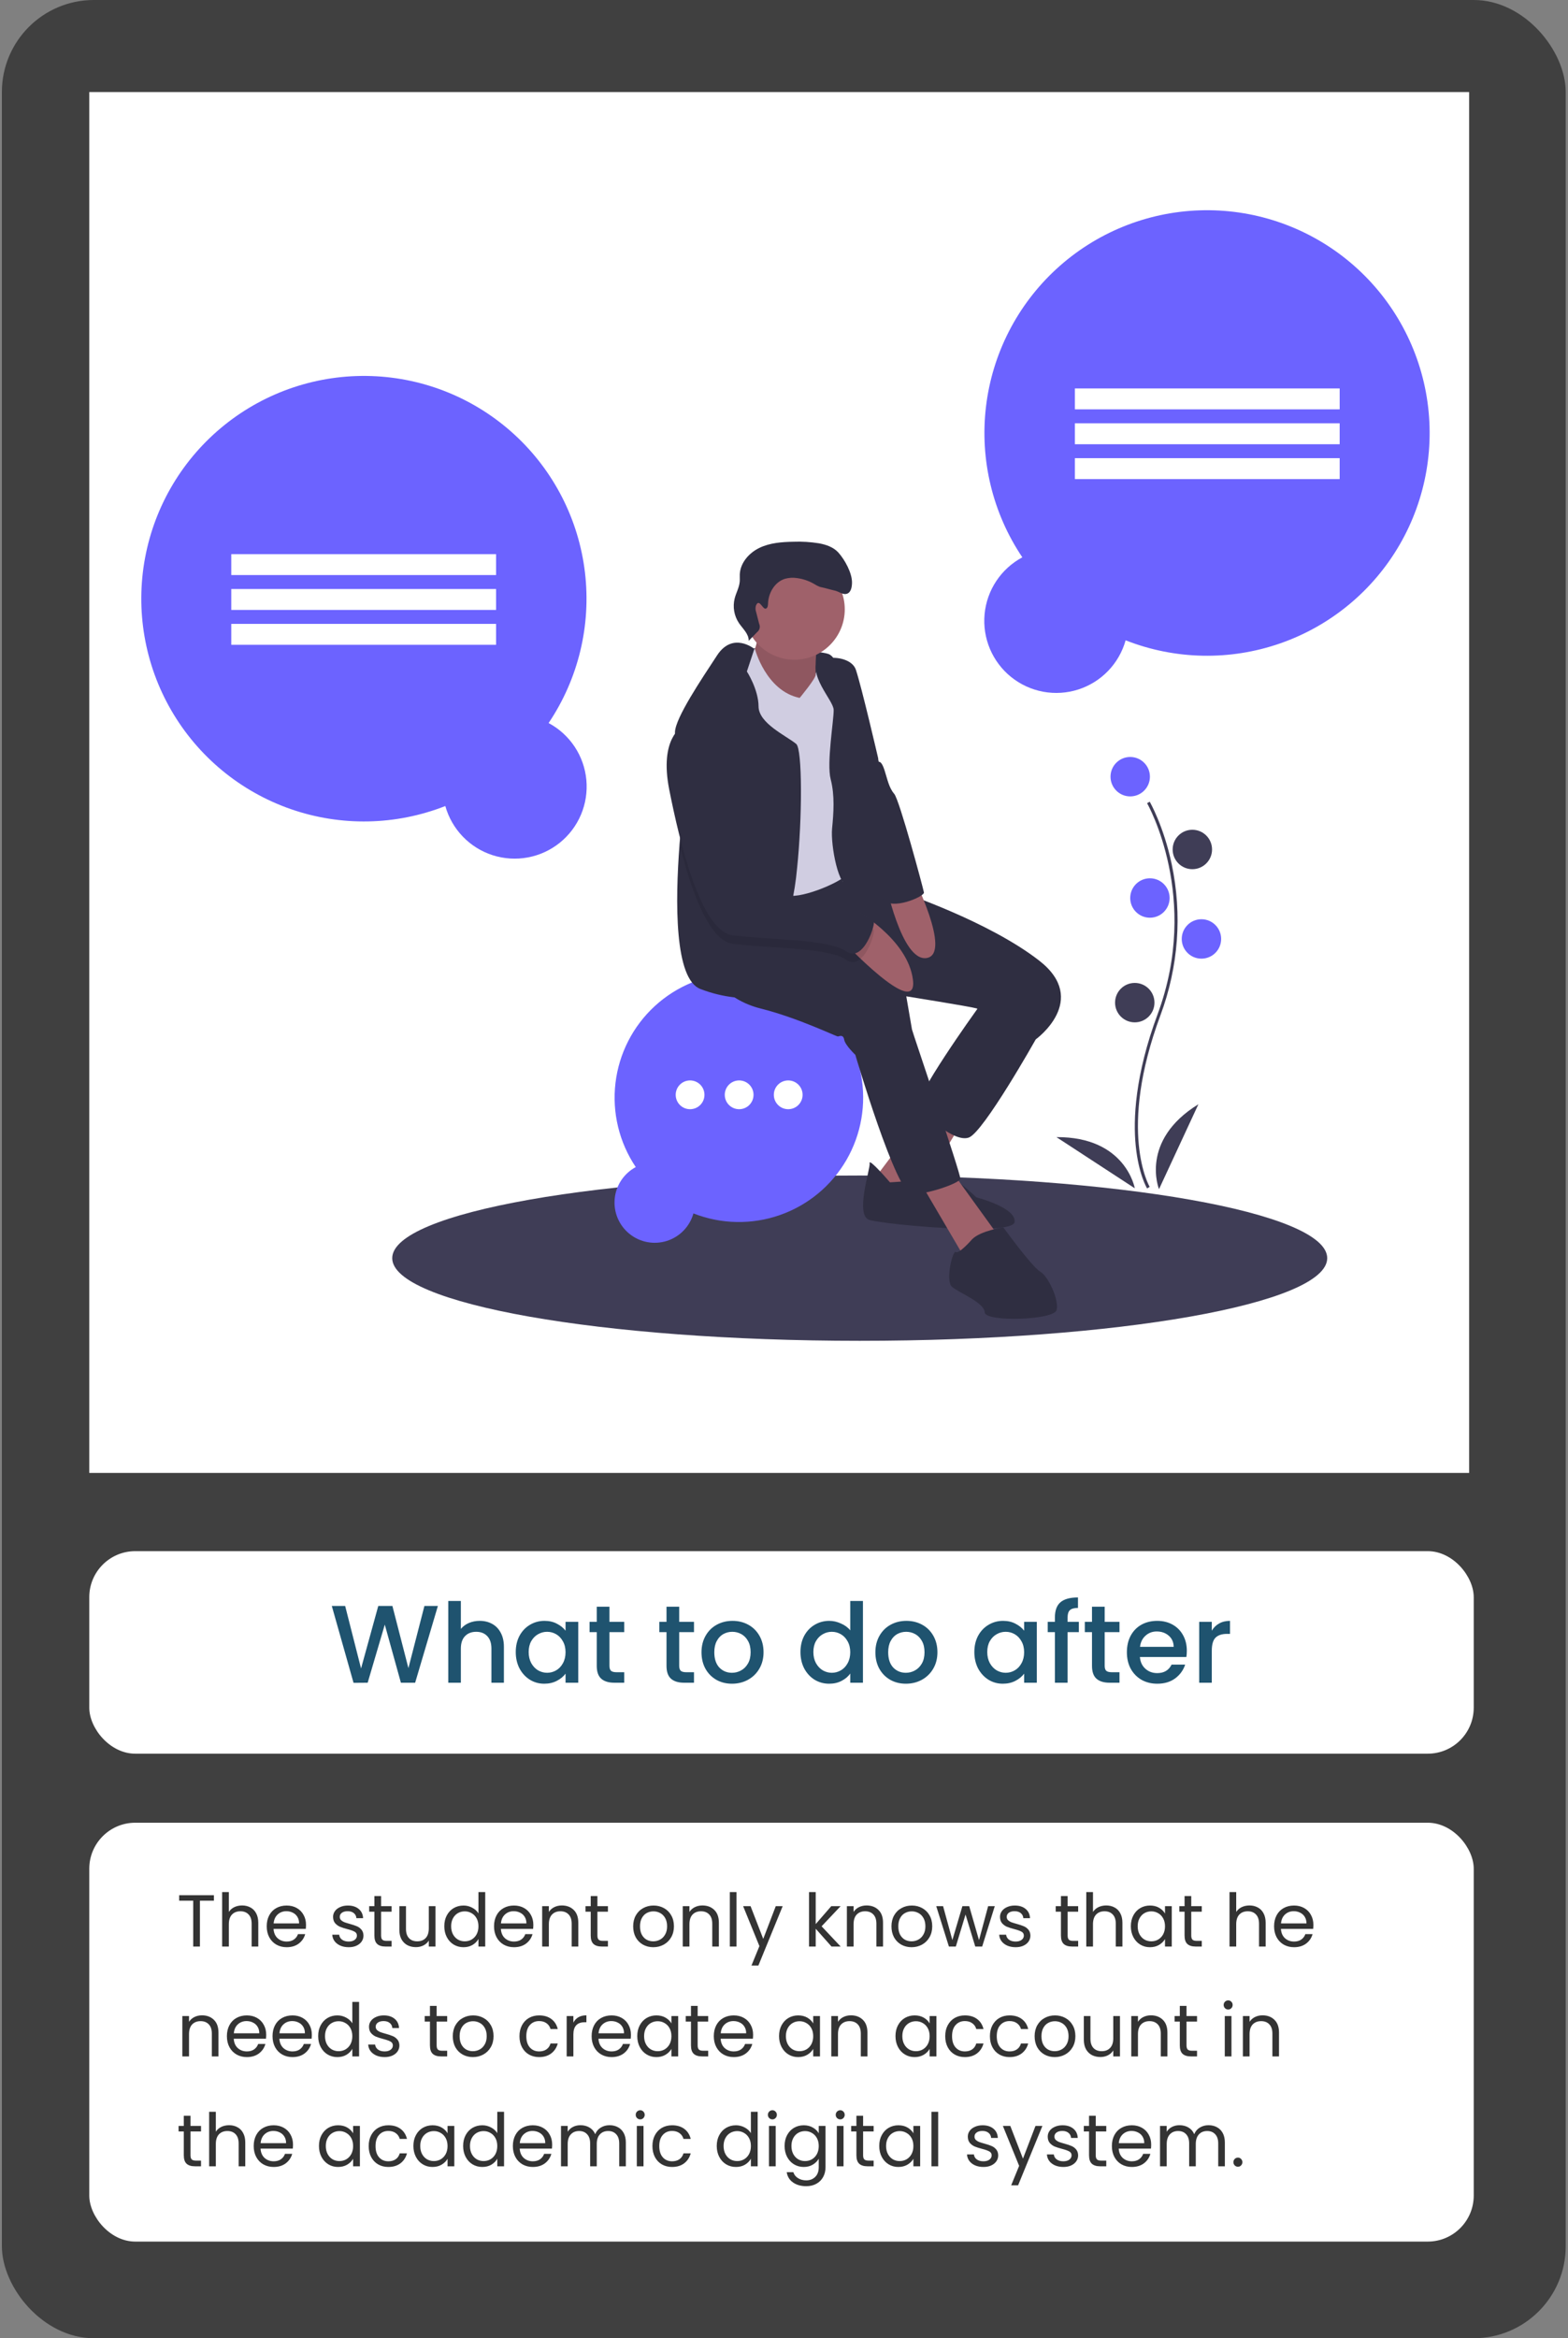 <svg width="457" height="681" viewBox="0 0 457 681" fill="none" xmlns="http://www.w3.org/2000/svg">
<rect x="0" y="0" width="457" height="681" fill="#808080" stroke="none"/>
<g clip-path="url(#clip0)">
<rect x="0.548" width="455.787" height="681" rx="26.811" fill="black" fill-opacity="0.5"/>
<rect x="26.019" y="26.811" width="402.165" height="402.165" fill="white"/>
<g clip-path="url(#clip1)">
<path d="M250.569 390.505C325.82 390.505 386.822 379.728 386.822 366.434C386.822 353.14 325.82 342.363 250.569 342.363C175.319 342.363 114.316 353.14 114.316 366.434C114.316 379.728 175.319 390.505 250.569 390.505Z" fill="#3F3D56"/>
<path d="M159.893 210.582C168.554 197.709 172.314 182.158 170.492 166.75C168.671 151.341 161.388 137.096 149.964 126.597C138.54 116.098 123.732 110.04 108.225 109.523C92.718 109.005 77.539 114.062 65.441 123.776C53.342 133.49 45.125 147.218 42.28 162.471C39.435 177.723 42.151 193.49 49.934 206.913C57.716 220.335 70.052 230.524 84.703 235.631C99.353 240.739 115.349 240.427 129.79 234.753C130.726 238.094 132.476 241.151 134.884 243.651C137.292 246.15 140.281 248.013 143.585 249.074C146.89 250.134 150.405 250.359 153.818 249.727C157.23 249.096 160.432 247.628 163.138 245.456C165.844 243.283 167.969 240.473 169.323 237.278C170.677 234.083 171.217 230.601 170.896 227.146C170.574 223.691 169.401 220.369 167.481 217.478C165.56 214.588 162.954 212.218 159.893 210.582Z" fill="#6C63FF"/>
<path d="M144.583 161.392H67.404V167.485H144.583V161.392Z" fill="white"/>
<path d="M144.583 171.547H67.404V177.64H144.583V171.547Z" fill="white"/>
<path d="M144.583 181.702H67.404V187.795H144.583V181.702Z" fill="white"/>
<path d="M297.963 162.32C289.302 149.447 285.542 133.896 287.364 118.487C289.185 103.079 296.468 88.834 307.892 78.335C319.316 67.836 334.124 61.778 349.631 61.261C365.138 60.743 380.317 65.8 392.416 75.514C404.514 85.228 412.731 98.956 415.576 114.208C418.421 129.461 415.705 145.228 407.923 158.65C400.14 172.073 387.804 182.262 373.153 187.369C358.503 192.477 342.507 192.165 328.066 186.49C327.13 189.832 325.38 192.889 322.972 195.388C320.565 197.888 317.575 199.751 314.271 200.812C310.966 201.872 307.451 202.097 304.038 201.465C300.626 200.834 297.424 199.366 294.718 197.193C292.012 195.021 289.887 192.211 288.533 189.016C287.179 185.82 286.639 182.339 286.96 178.884C287.282 175.429 288.455 172.107 290.375 169.216C292.296 166.326 294.902 163.956 297.963 162.32Z" fill="#6C63FF"/>
<path d="M313.273 119.223L390.452 119.223V113.13L313.273 113.13V119.223Z" fill="white"/>
<path d="M313.273 129.378H390.452V123.285L313.273 123.285V129.378Z" fill="white"/>
<path d="M313.273 139.533H390.452V133.44H313.273V139.533Z" fill="white"/>
<path d="M185.297 339.906C180.462 332.719 178.363 324.037 179.38 315.435C180.397 306.833 184.463 298.88 190.841 293.018C197.219 287.157 205.486 283.775 214.143 283.486C222.8 283.197 231.275 286.02 238.029 291.443C244.784 296.867 249.371 304.531 250.959 313.046C252.547 321.561 251.032 330.364 246.686 337.857C242.341 345.351 235.455 351.039 227.275 353.891C219.096 356.742 210.166 356.568 202.104 353.4C201.581 355.266 200.604 356.972 199.26 358.368C197.916 359.763 196.247 360.803 194.402 361.395C192.557 361.987 190.594 362.113 188.689 361.76C186.784 361.408 184.996 360.588 183.486 359.375C181.975 358.162 180.789 356.594 180.033 354.81C179.277 353.026 178.975 351.082 179.155 349.153C179.334 347.224 179.989 345.37 181.061 343.756C182.133 342.142 183.589 340.819 185.297 339.906Z" fill="#6C63FF"/>
<path d="M201.126 323.052C203.441 323.052 205.318 321.176 205.318 318.861C205.318 316.546 203.441 314.669 201.126 314.669C198.811 314.669 196.934 316.546 196.934 318.861C196.934 321.176 198.811 323.052 201.126 323.052Z" fill="white"/>
<path d="M215.427 323.052C217.742 323.052 219.619 321.176 219.619 318.861C219.619 316.546 217.742 314.669 215.427 314.669C213.112 314.669 211.235 316.546 211.235 318.861C211.235 321.176 213.112 323.052 215.427 323.052Z" fill="white"/>
<path d="M229.728 323.052C232.043 323.052 233.92 321.176 233.92 318.861C233.92 316.546 232.043 314.669 229.728 314.669C227.413 314.669 225.537 316.546 225.537 318.861C225.537 321.176 227.413 323.052 229.728 323.052Z" fill="white"/>
<path d="M219.625 188.821C219.625 188.821 238.328 189.329 241.417 190.453C244.505 191.577 245.887 199.613 245.887 199.613L231.365 204.177L220.504 203.562L212.33 204.14L216.894 192.186L219.625 188.821Z" fill="#2F2E41"/>
<path d="M220.431 182.684C220.431 182.684 221.662 187.436 218.931 190.801C216.2 194.167 230.671 206.158 230.671 206.158L238.306 204.846C238.306 204.846 236.623 190.243 238.883 186.545C241.143 182.847 220.431 182.684 220.431 182.684Z" fill="#9F616A"/>
<path opacity="0.1" d="M220.431 182.684C220.431 182.684 221.662 187.436 218.931 190.801C216.2 194.167 230.671 206.158 230.671 206.158L238.306 204.846C238.306 204.846 236.623 190.243 238.883 186.545C241.143 182.847 220.431 182.684 220.431 182.684Z" fill="black"/>
<path d="M271.204 321.639L254.359 343.977L265.855 350.689L281.676 324.803L271.204 321.639Z" fill="#9F616A"/>
<path d="M259.388 344.354C259.388 344.354 253.185 337.147 253.462 338.754C253.738 340.361 249.048 353.991 253.412 355.309C257.775 356.628 295.193 360.125 295.708 355.899C296.223 351.674 284.545 348.717 284.545 348.717C284.545 348.717 277.608 342.05 276.07 342.728C274.531 343.406 259.388 344.354 259.388 344.354Z" fill="#2F2E41"/>
<path d="M267.425 342.973L280.879 365.894L291.037 360.012L277.47 341.246L267.425 342.973Z" fill="#9F616A"/>
<path d="M288.664 288.44L284.671 294.09C284.671 294.09 265.635 320.528 267.657 322.663C269.678 324.797 278.097 332.865 282.379 331.301C286.661 329.738 301.873 302.717 301.873 302.717L297.905 286.852L288.664 288.44Z" fill="#2F2E41"/>
<path d="M206.664 283.091C206.664 283.091 210.927 291.046 221.732 293.739C232.536 296.433 243.825 301.939 244.226 301.87C244.628 301.8 245.765 301.191 246.041 302.799C246.317 304.406 249.28 307.206 249.28 307.206C249.28 307.206 261.215 347.763 265.773 347.807C270.331 347.851 279.699 344.586 279.893 343.312C280.088 342.037 265.937 300.62 265.798 299.816L264.141 290.173C264.141 290.173 282.856 293.162 284.602 293.689C286.347 294.216 301.873 302.717 301.873 302.717C301.873 302.717 317.7 291.309 302.896 279.789C288.092 268.268 262.647 259.818 262.647 259.818L253.518 257.25L245.562 256.775L244.391 252.283L225.549 253.37L205.885 261.714L206.664 283.091Z" fill="#2F2E41"/>
<path d="M231.532 192.144C239.638 192.144 246.209 185.573 246.209 177.467C246.209 169.361 239.638 162.79 231.532 162.79C223.426 162.79 216.854 169.361 216.854 177.467C216.854 185.573 223.426 192.144 231.532 192.144Z" fill="#9F616A"/>
<path d="M218.253 189.263L220.018 188.96C220.018 188.96 223.207 201.236 233.07 203.264C233.07 203.264 237.936 197.434 237.729 196.45C237.521 195.466 241.583 190.218 243.743 193.156C245.902 196.094 243.215 247.852 245.03 248.781C246.844 249.71 250.737 250.696 247.604 254.13C244.471 257.564 232.028 262.185 229.272 260.59C226.515 258.996 220.884 245.485 218.448 240.939C216.012 236.394 212.113 220.931 212.113 220.931C212.113 220.931 207.134 203.998 210.198 200.162C213.262 196.326 218.253 189.263 218.253 189.263Z" fill="#D0CDE1"/>
<path d="M232.3 252.982C231.972 256.588 231.41 260.168 230.618 263.701C229.899 266.575 229.061 268.31 228.104 268.236C225.664 268.054 224.554 271.633 223.982 275.76C223.371 280.138 223.371 285.132 223.036 286.897C222.592 289.229 219.752 291.009 214.078 290.486C210.698 290.102 207.381 289.289 204.207 288.066C196.546 285.28 196.772 262.69 198.054 245.927C198.838 235.653 200.017 227.562 200.017 227.562C200.017 227.562 197.689 220.62 196.945 215.863C196.797 214.995 196.723 214.115 196.723 213.235C196.837 209.079 204.424 197.848 209.009 190.852C213.599 183.856 219.861 188.988 219.861 188.988L217.682 195.565C217.682 195.565 221.059 200.776 221.083 205.736C221.108 210.696 229.169 214.275 232.063 216.676C233.882 218.185 233.838 238.325 232.3 252.982Z" fill="#2F2E41"/>
<path d="M238.673 191.338C238.673 191.338 239.202 191.964 241.624 191.659C244.528 191.293 248.522 192.298 249.45 195.071C251.151 200.156 255.948 220.843 255.948 220.843C255.948 220.843 257.944 244.493 258.842 249.716C259.74 254.94 259.294 259.567 260.179 262.31C261.065 265.054 251.44 257.194 247.893 258.217C244.346 259.24 242.067 245.981 242.512 241.354C242.958 236.727 243.335 231.698 242.104 226.945C240.874 222.193 243.055 209.614 242.974 206.733C242.892 203.851 235.152 196.588 238.673 191.338Z" fill="#2F2E41"/>
<path d="M249.058 264.842C249.058 264.842 264.598 273.32 266.085 285.387C267.573 297.454 245.3 273.703 245.3 273.703L249.058 264.842Z" fill="#9F616A"/>
<path d="M257.929 256.285C257.929 256.285 262.691 280.287 270.109 279.012C277.527 277.737 265.965 254.904 265.965 254.904L257.929 256.285Z" fill="#9F616A"/>
<path d="M283.334 360.922C283.334 360.922 279.535 365.298 278.594 364.633C277.652 363.967 275.486 373.027 277.438 374.759C279.391 376.492 286.912 379.336 286.994 382.218C287.076 385.1 307.247 384.528 307.969 381.508C308.691 378.488 305.439 371.601 303.154 370.339C300.869 369.077 292.419 357.463 292.419 357.463C292.419 357.463 285.801 358.43 283.334 360.922Z" fill="#2F2E41"/>
<path opacity="0.1" d="M246.583 279.521C242.979 276.977 232.916 276.346 223.983 275.76C220.063 275.508 216.361 275.262 213.516 274.862C210.775 274.483 208.309 271.978 206.12 268.246C202.802 262.591 200.12 254.111 198.055 245.927C198.839 235.652 200.017 227.562 200.017 227.562C200.017 227.562 197.69 220.62 196.945 215.862C197.47 215.132 198.146 214.523 198.927 214.078C208.403 210.01 217.45 250.039 218.599 256.32C218.619 256.423 218.633 256.522 218.648 256.606C219.205 259.84 225.225 262.606 230.619 263.7C233.942 264.376 237.033 264.42 238.458 263.543C242.2 261.245 253.707 270.44 254.58 270.701C255.452 270.968 251.76 283.185 246.583 279.521Z" fill="black"/>
<path d="M198.929 211.614C198.929 211.614 192.042 214.866 195.068 230.065C198.094 245.265 204.19 271.106 213.513 272.399C222.837 273.693 241.401 273.397 246.581 277.058C251.76 280.718 255.452 268.5 254.579 268.237C253.707 267.973 242.198 258.782 238.457 261.08C234.715 263.377 219.547 259.366 218.649 254.142C217.751 248.919 208.56 207.476 198.929 211.614Z" fill="#2F2E41"/>
<path d="M248.558 204.325L256.127 221.888C256.127 221.888 256.889 221.508 257.775 224.252C258.66 226.995 259.074 229.406 260.625 231.208C262.176 233.01 269.075 258.713 269.283 259.918C269.49 261.124 259.753 265.279 257.577 261.93C255.401 258.581 248.558 204.325 248.558 204.325Z" fill="#2F2E41"/>
<path d="M223.181 177.262C223.744 177.112 223.826 176.365 223.845 175.784C223.946 172.667 225.822 169.47 228.805 168.563C229.95 168.249 231.148 168.183 232.32 168.369C233.993 168.592 235.609 169.131 237.081 169.957C237.858 170.394 238.62 170.92 239.501 171.054C240.083 171.142 242.603 171.874 243.182 171.978C244.456 172.204 245.64 173.344 246.863 172.92C248.032 172.514 248.291 171 248.32 169.762C248.384 166.942 246.243 163.039 244.358 160.942C242.927 159.35 240.773 158.615 238.667 158.233C236.207 157.838 233.713 157.686 231.223 157.78C227.853 157.84 224.389 158.1 221.35 159.559C218.311 161.017 215.758 163.919 215.612 167.287C215.582 167.989 215.654 168.693 215.595 169.393C215.452 171.1 214.545 172.642 214.12 174.301C213.816 175.519 213.771 176.786 213.987 178.022C214.203 179.259 214.675 180.436 215.374 181.478C216.502 183.138 218.275 184.639 218.21 186.645L220.655 184.111C221.021 183.832 221.279 183.437 221.388 182.99C221.497 182.544 221.449 182.073 221.253 181.658L220.387 178.281C220.164 177.678 220.138 177.02 220.312 176.402C221.24 174.109 222.243 177.513 223.181 177.262Z" fill="#2F2E41"/>
<path d="M334.329 346.127C334.228 345.961 331.838 341.97 331.009 333.684C330.249 326.082 330.738 313.268 337.384 295.393C349.974 261.53 334.482 234.208 334.324 233.936L335.088 233.492C335.128 233.561 339.126 240.527 341.487 251.62C344.607 266.326 343.471 281.617 338.212 295.701C325.644 329.506 334.987 345.508 335.083 345.666L334.329 346.127Z" fill="#3F3D56"/>
<path d="M329.406 231.948C332.577 231.948 335.148 229.377 335.148 226.206C335.148 223.035 332.577 220.464 329.406 220.464C326.235 220.464 323.665 223.035 323.665 226.206C323.665 229.377 326.235 231.948 329.406 231.948Z" fill="#6C63FF"/>
<path d="M347.515 253.147C350.686 253.147 353.256 250.577 353.256 247.406C353.256 244.235 350.686 241.664 347.515 241.664C344.344 241.664 341.773 244.235 341.773 247.406C341.773 250.577 344.344 253.147 347.515 253.147Z" fill="#3F3D56"/>
<path d="M335.148 267.281C338.319 267.281 340.889 264.71 340.889 261.539C340.889 258.368 338.319 255.797 335.148 255.797C331.977 255.797 329.406 258.368 329.406 261.539C329.406 264.71 331.977 267.281 335.148 267.281Z" fill="#6C63FF"/>
<path d="M350.164 279.205C353.335 279.205 355.906 276.635 355.906 273.464C355.906 270.293 353.335 267.722 350.164 267.722C346.993 267.722 344.423 270.293 344.423 273.464C344.423 276.635 346.993 279.205 350.164 279.205Z" fill="#6C63FF"/>
<path d="M330.731 297.755C333.902 297.755 336.473 295.185 336.473 292.014C336.473 288.843 333.902 286.272 330.731 286.272C327.56 286.272 324.99 288.843 324.99 292.014C324.99 295.185 327.56 297.755 330.731 297.755Z" fill="#3F3D56"/>
<path d="M337.798 346.338C337.798 346.338 332.056 332.205 349.281 321.605L337.798 346.338Z" fill="#3F3D56"/>
<path d="M330.737 346.082C330.737 346.082 328.124 331.052 307.899 331.181L330.737 346.082Z" fill="#3F3D56"/>
</g>
<rect x="26.019" y="451.766" width="403.506" height="58.984" rx="13.405" fill="white"/>
<path d="M127.624 467.724L120.996 490.084H116.845L112.148 473.161L107.161 490.084L103.043 490.117L96.705 467.724H100.598L105.231 485.934L110.25 467.724H114.368L119.033 485.838L123.698 467.724H127.624ZM139.818 472.067C141.169 472.067 142.37 472.357 143.421 472.936C144.494 473.515 145.33 474.373 145.931 475.51C146.553 476.647 146.864 478.02 146.864 479.628V490.084H143.228V480.175C143.228 478.588 142.832 477.376 142.038 476.54C141.244 475.682 140.161 475.253 138.788 475.253C137.416 475.253 136.322 475.682 135.507 476.54C134.713 477.376 134.316 478.588 134.316 480.175V490.084H130.649V466.276H134.316V474.416C134.938 473.665 135.721 473.086 136.665 472.679C137.63 472.271 138.681 472.067 139.818 472.067ZM150.32 481.14C150.32 479.36 150.684 477.784 151.414 476.411C152.164 475.038 153.172 473.976 154.438 473.226C155.725 472.454 157.14 472.067 158.685 472.067C160.079 472.067 161.291 472.346 162.32 472.904C163.371 473.44 164.208 474.116 164.83 474.931V472.357H168.53V490.084H164.83V487.446C164.208 488.283 163.361 488.98 162.288 489.538C161.216 490.095 159.993 490.374 158.62 490.374C157.098 490.374 155.703 489.988 154.438 489.216C153.172 488.422 152.164 487.328 151.414 485.934C150.684 484.519 150.32 482.921 150.32 481.14ZM164.83 481.205C164.83 479.982 164.572 478.92 164.058 478.02C163.564 477.119 162.91 476.432 162.095 475.96C161.28 475.489 160.401 475.253 159.457 475.253C158.513 475.253 157.634 475.489 156.819 475.96C156.004 476.411 155.339 477.086 154.824 477.987C154.331 478.867 154.084 479.918 154.084 481.14C154.084 482.363 154.331 483.435 154.824 484.358C155.339 485.28 156.004 485.988 156.819 486.481C157.655 486.953 158.535 487.189 159.457 487.189C160.401 487.189 161.28 486.953 162.095 486.481C162.91 486.009 163.564 485.323 164.058 484.422C164.572 483.5 164.83 482.427 164.83 481.205ZM177.626 475.349V485.162C177.626 485.827 177.776 486.309 178.077 486.61C178.398 486.889 178.935 487.028 179.685 487.028H181.937V490.084H179.042C177.39 490.084 176.125 489.698 175.245 488.926C174.366 488.154 173.926 486.899 173.926 485.162V475.349H171.835V472.357H173.926V467.949H177.626V472.357H181.937V475.349H177.626ZM197.954 475.349V485.162C197.954 485.827 198.105 486.309 198.405 486.61C198.727 486.889 199.263 487.028 200.014 487.028H202.266V490.084H199.37C197.719 490.084 196.453 489.698 195.574 488.926C194.694 488.154 194.255 486.899 194.255 485.162V475.349H192.163V472.357H194.255V467.949H197.954V472.357H202.266V475.349H197.954ZM213.336 490.374C211.663 490.374 210.15 489.999 208.799 489.248C207.448 488.476 206.386 487.403 205.614 486.031C204.842 484.636 204.456 483.028 204.456 481.205C204.456 479.403 204.853 477.805 205.646 476.411C206.44 475.017 207.523 473.944 208.896 473.194C210.268 472.443 211.802 472.067 213.496 472.067C215.191 472.067 216.724 472.443 218.097 473.194C219.47 473.944 220.553 475.017 221.347 476.411C222.14 477.805 222.537 479.403 222.537 481.205C222.537 483.006 222.13 484.604 221.314 485.998C220.499 487.393 219.384 488.476 217.968 489.248C216.574 489.999 215.03 490.374 213.336 490.374ZM213.336 487.189C214.279 487.189 215.159 486.964 215.974 486.513C216.81 486.063 217.486 485.387 218.001 484.486C218.515 483.585 218.773 482.492 218.773 481.205C218.773 479.918 218.526 478.835 218.033 477.955C217.539 477.054 216.885 476.379 216.07 475.928C215.255 475.478 214.376 475.253 213.432 475.253C212.488 475.253 211.609 475.478 210.794 475.928C210 476.379 209.367 477.054 208.896 477.955C208.424 478.835 208.188 479.918 208.188 481.205C208.188 483.114 208.67 484.594 209.636 485.645C210.622 486.674 211.856 487.189 213.336 487.189ZM233.298 481.14C233.298 479.36 233.662 477.784 234.392 476.411C235.142 475.038 236.15 473.976 237.416 473.226C238.703 472.454 240.129 472.067 241.695 472.067C242.853 472.067 243.99 472.325 245.105 472.84C246.242 473.333 247.143 473.998 247.808 474.834V466.276H251.508V490.084H247.808V487.414C247.207 488.272 246.371 488.98 245.298 489.538C244.247 490.095 243.036 490.374 241.663 490.374C240.118 490.374 238.703 489.988 237.416 489.216C236.15 488.422 235.142 487.328 234.392 485.934C233.662 484.519 233.298 482.921 233.298 481.14ZM247.808 481.205C247.808 479.982 247.55 478.92 247.036 478.02C246.542 477.119 245.888 476.432 245.073 475.96C244.258 475.489 243.379 475.253 242.435 475.253C241.491 475.253 240.612 475.489 239.797 475.96C238.982 476.411 238.317 477.086 237.802 477.987C237.309 478.867 237.062 479.918 237.062 481.14C237.062 482.363 237.309 483.435 237.802 484.358C238.317 485.28 238.982 485.988 239.797 486.481C240.633 486.953 241.513 487.189 242.435 487.189C243.379 487.189 244.258 486.953 245.073 486.481C245.888 486.009 246.542 485.323 247.036 484.422C247.55 483.5 247.808 482.427 247.808 481.205ZM264.015 490.374C262.342 490.374 260.829 489.999 259.478 489.248C258.127 488.476 257.065 487.403 256.293 486.031C255.521 484.636 255.135 483.028 255.135 481.205C255.135 479.403 255.532 477.805 256.325 476.411C257.119 475.017 258.202 473.944 259.575 473.194C260.947 472.443 262.481 472.067 264.176 472.067C265.87 472.067 267.404 472.443 268.776 473.194C270.149 473.944 271.232 475.017 272.026 476.411C272.819 477.805 273.216 479.403 273.216 481.205C273.216 483.006 272.809 484.604 271.994 485.998C271.179 487.393 270.063 488.476 268.648 489.248C267.253 489.999 265.709 490.374 264.015 490.374ZM264.015 487.189C264.958 487.189 265.838 486.964 266.653 486.513C267.489 486.063 268.165 485.387 268.68 484.486C269.195 483.585 269.452 482.492 269.452 481.205C269.452 479.918 269.205 478.835 268.712 477.955C268.219 477.054 267.564 476.379 266.749 475.928C265.934 475.478 265.055 475.253 264.111 475.253C263.167 475.253 262.288 475.478 261.473 475.928C260.679 476.379 260.047 477.054 259.575 477.955C259.103 478.835 258.867 479.918 258.867 481.205C258.867 483.114 259.35 484.594 260.315 485.645C261.301 486.674 262.535 487.189 264.015 487.189ZM283.977 481.14C283.977 479.36 284.342 477.784 285.071 476.411C285.821 475.038 286.83 473.976 288.095 473.226C289.382 472.454 290.798 472.067 292.342 472.067C293.736 472.067 294.948 472.346 295.977 472.904C297.028 473.44 297.865 474.116 298.487 474.931V472.357H302.187V490.084H298.487V487.446C297.865 488.283 297.018 488.98 295.945 489.538C294.873 490.095 293.65 490.374 292.278 490.374C290.755 490.374 289.361 489.988 288.095 489.216C286.83 488.422 285.821 487.328 285.071 485.934C284.342 484.519 283.977 482.921 283.977 481.14ZM298.487 481.205C298.487 479.982 298.23 478.92 297.715 478.02C297.222 477.119 296.567 476.432 295.752 475.96C294.937 475.489 294.058 475.253 293.114 475.253C292.17 475.253 291.291 475.489 290.476 475.96C289.661 476.411 288.996 477.086 288.481 477.987C287.988 478.867 287.741 479.918 287.741 481.14C287.741 482.363 287.988 483.435 288.481 484.358C288.996 485.28 289.661 485.988 290.476 486.481C291.312 486.953 292.192 487.189 293.114 487.189C294.058 487.189 294.937 486.953 295.752 486.481C296.567 486.009 297.222 485.323 297.715 484.422C298.23 483.5 298.487 482.427 298.487 481.205ZM314.436 475.349H311.155V490.084H307.455V475.349H305.364V472.357H307.455V471.102C307.455 469.065 307.991 467.585 309.063 466.662C310.157 465.719 311.863 465.247 314.179 465.247V468.303C313.064 468.303 312.281 468.518 311.83 468.947C311.38 469.354 311.155 470.073 311.155 471.102V472.357H314.436V475.349ZM321.966 475.349V485.162C321.966 485.827 322.116 486.309 322.416 486.61C322.738 486.889 323.274 487.028 324.025 487.028H326.277V490.084H323.382C321.73 490.084 320.465 489.698 319.585 488.926C318.706 488.154 318.266 486.899 318.266 485.162V475.349H316.175V472.357H318.266V467.949H321.966V472.357H326.277V475.349H321.966ZM345.905 480.786C345.905 481.451 345.862 482.052 345.776 482.588H332.231C332.339 484.004 332.864 485.141 333.808 485.998C334.752 486.856 335.91 487.285 337.283 487.285C339.256 487.285 340.65 486.46 341.465 484.808H345.422C344.886 486.438 343.91 487.779 342.495 488.83C341.101 489.859 339.363 490.374 337.283 490.374C335.588 490.374 334.065 489.999 332.714 489.248C331.384 488.476 330.333 487.403 329.561 486.031C328.81 484.636 328.435 483.028 328.435 481.205C328.435 479.382 328.8 477.784 329.529 476.411C330.28 475.017 331.32 473.944 332.65 473.194C334.001 472.443 335.545 472.067 337.283 472.067C338.956 472.067 340.446 472.432 341.755 473.161C343.063 473.891 344.082 474.92 344.811 476.25C345.54 477.558 345.905 479.071 345.905 480.786ZM342.076 479.628C342.055 478.277 341.572 477.194 340.629 476.379C339.685 475.564 338.516 475.156 337.122 475.156C335.856 475.156 334.773 475.564 333.872 476.379C332.971 477.172 332.435 478.255 332.264 479.628H342.076ZM353.182 474.931C353.718 474.03 354.426 473.333 355.306 472.84C356.207 472.325 357.268 472.067 358.491 472.067V475.864H357.558C356.121 475.864 355.027 476.229 354.276 476.958C353.547 477.687 353.182 478.953 353.182 480.754V490.084H349.514V472.357H353.182V474.931Z" fill="#1F536F"/>
<rect x="26.019" y="530.858" width="403.506" height="121.99" rx="13.405" fill="white"/>
<path d="M62.342 551.974V553.561H58.267V566.923H56.315V553.561H52.218V551.974H62.342ZM70.579 554.955C71.466 554.955 72.266 555.148 72.981 555.534C73.696 555.906 74.254 556.471 74.654 557.228C75.069 557.986 75.276 558.909 75.276 559.995V566.923H73.346V560.274C73.346 559.102 73.053 558.208 72.466 557.593C71.88 556.964 71.079 556.649 70.064 556.649C69.035 556.649 68.213 556.971 67.598 557.615C66.997 558.258 66.697 559.195 66.697 560.424V566.923H64.745V551.051H66.697V556.842C67.083 556.242 67.612 555.777 68.284 555.448C68.97 555.119 69.735 554.955 70.579 554.955ZM89.189 560.596C89.189 560.968 89.168 561.361 89.125 561.776H79.73C79.802 562.934 80.195 563.842 80.91 564.5C81.639 565.143 82.519 565.465 83.548 565.465C84.392 565.465 85.092 565.272 85.65 564.886C86.222 564.485 86.622 563.956 86.851 563.298H88.953C88.639 564.428 88.009 565.35 87.066 566.065C86.122 566.766 84.949 567.116 83.548 567.116C82.433 567.116 81.432 566.866 80.545 566.366C79.673 565.865 78.987 565.157 78.486 564.242C77.986 563.313 77.735 562.24 77.735 561.025C77.735 559.809 77.978 558.744 78.465 557.829C78.951 556.914 79.63 556.213 80.502 555.727C81.389 555.227 82.404 554.976 83.548 554.976C84.663 554.976 85.65 555.219 86.508 555.706C87.366 556.192 88.024 556.864 88.481 557.722C88.953 558.565 89.189 559.523 89.189 560.596ZM87.173 560.188C87.173 559.445 87.008 558.809 86.68 558.279C86.351 557.736 85.9 557.329 85.328 557.057C84.771 556.771 84.149 556.628 83.462 556.628C82.476 556.628 81.632 556.942 80.931 557.572C80.245 558.201 79.852 559.073 79.752 560.188H87.173ZM101.645 567.116C100.744 567.116 99.936 566.966 99.221 566.666C98.506 566.351 97.941 565.922 97.527 565.379C97.112 564.821 96.883 564.185 96.84 563.47H98.856C98.914 564.056 99.185 564.535 99.671 564.907C100.172 565.279 100.823 565.465 101.623 565.465C102.367 565.465 102.953 565.3 103.382 564.971C103.811 564.643 104.026 564.228 104.026 563.727C104.026 563.213 103.797 562.834 103.339 562.591C102.882 562.333 102.174 562.083 101.216 561.84C100.344 561.611 99.629 561.382 99.071 561.154C98.528 560.911 98.056 560.56 97.655 560.103C97.269 559.631 97.076 559.016 97.076 558.258C97.076 557.657 97.255 557.107 97.612 556.606C97.97 556.106 98.478 555.713 99.135 555.427C99.793 555.126 100.544 554.976 101.387 554.976C102.689 554.976 103.74 555.305 104.54 555.963C105.341 556.621 105.77 557.522 105.827 558.666H103.875C103.833 558.051 103.582 557.557 103.125 557.186C102.681 556.814 102.081 556.628 101.323 556.628C100.622 556.628 100.065 556.778 99.65 557.078C99.235 557.379 99.028 557.772 99.028 558.258C99.028 558.644 99.15 558.966 99.393 559.223C99.65 559.466 99.965 559.666 100.336 559.824C100.723 559.967 101.252 560.131 101.924 560.317C102.767 560.546 103.454 560.775 103.983 561.003C104.512 561.218 104.962 561.547 105.334 561.99C105.72 562.433 105.92 563.013 105.935 563.727C105.935 564.371 105.756 564.95 105.398 565.465C105.041 565.98 104.533 566.387 103.875 566.687C103.232 566.973 102.488 567.116 101.645 567.116ZM111.071 556.778V563.706C111.071 564.278 111.192 564.686 111.435 564.929C111.678 565.157 112.1 565.272 112.701 565.272H114.138V566.923H112.379C111.292 566.923 110.477 566.673 109.934 566.173C109.391 565.672 109.119 564.85 109.119 563.706V556.778H107.596V555.169H109.119V552.209H111.071V555.169H114.138V556.778H111.071ZM126.927 555.169V566.923H124.975V565.186C124.603 565.787 124.081 566.258 123.409 566.602C122.752 566.93 122.022 567.095 121.222 567.095C120.306 567.095 119.484 566.909 118.755 566.537C118.026 566.151 117.447 565.579 117.018 564.821C116.603 564.063 116.396 563.141 116.396 562.054V555.169H118.326V561.797C118.326 562.955 118.619 563.849 119.205 564.478C119.792 565.093 120.592 565.4 121.608 565.4C122.651 565.4 123.474 565.079 124.074 564.435C124.675 563.792 124.975 562.855 124.975 561.625V555.169H126.927ZM129.493 561.003C129.493 559.802 129.736 558.751 130.223 557.85C130.709 556.935 131.374 556.228 132.217 555.727C133.075 555.227 134.033 554.976 135.091 554.976C136.007 554.976 136.857 555.191 137.644 555.62C138.43 556.034 139.031 556.585 139.445 557.271V551.051H141.419V566.923H139.445V564.714C139.059 565.415 138.487 565.994 137.73 566.451C136.972 566.895 136.085 567.116 135.07 567.116C134.026 567.116 133.075 566.859 132.217 566.344C131.374 565.829 130.709 565.107 130.223 564.178C129.736 563.248 129.493 562.19 129.493 561.003ZM139.445 561.025C139.445 560.138 139.267 559.366 138.909 558.708C138.552 558.051 138.066 557.55 137.451 557.207C136.85 556.85 136.185 556.671 135.456 556.671C134.727 556.671 134.062 556.842 133.461 557.186C132.861 557.529 132.382 558.029 132.024 558.687C131.667 559.345 131.488 560.117 131.488 561.003C131.488 561.904 131.667 562.691 132.024 563.363C132.382 564.021 132.861 564.528 133.461 564.886C134.062 565.229 134.727 565.4 135.456 565.4C136.185 565.4 136.85 565.229 137.451 564.886C138.066 564.528 138.552 564.021 138.909 563.363C139.267 562.691 139.445 561.911 139.445 561.025ZM155.442 560.596C155.442 560.968 155.42 561.361 155.377 561.776H145.983C146.054 562.934 146.447 563.842 147.162 564.5C147.892 565.143 148.771 565.465 149.801 565.465C150.644 565.465 151.345 565.272 151.903 564.886C152.475 564.485 152.875 563.956 153.104 563.298H155.206C154.891 564.428 154.262 565.35 153.318 566.065C152.374 566.766 151.202 567.116 149.801 567.116C148.685 567.116 147.684 566.866 146.798 566.366C145.926 565.865 145.239 565.157 144.739 564.242C144.238 563.313 143.988 562.24 143.988 561.025C143.988 559.809 144.231 558.744 144.717 557.829C145.203 556.914 145.883 556.213 146.755 555.727C147.641 555.227 148.657 554.976 149.801 554.976C150.916 554.976 151.903 555.219 152.761 555.706C153.618 556.192 154.276 556.864 154.734 557.722C155.206 558.565 155.442 559.523 155.442 560.596ZM153.425 560.188C153.425 559.445 153.261 558.809 152.932 558.279C152.603 557.736 152.153 557.329 151.581 557.057C151.023 556.771 150.401 556.628 149.715 556.628C148.728 556.628 147.884 556.942 147.184 557.572C146.497 558.201 146.104 559.073 146.004 560.188H153.425ZM163.745 554.955C165.175 554.955 166.333 555.391 167.22 556.263C168.106 557.121 168.549 558.365 168.549 559.995V566.923H166.619V560.274C166.619 559.102 166.326 558.208 165.74 557.593C165.153 556.964 164.353 556.649 163.337 556.649C162.308 556.649 161.486 556.971 160.871 557.615C160.27 558.258 159.97 559.195 159.97 560.424V566.923H158.018V555.169H159.97V556.842C160.356 556.242 160.878 555.777 161.536 555.448C162.208 555.119 162.944 554.955 163.745 554.955ZM174.119 556.778V563.706C174.119 564.278 174.24 564.686 174.483 564.929C174.726 565.157 175.148 565.272 175.749 565.272H177.186V566.923H175.427C174.34 566.923 173.525 566.673 172.982 566.173C172.438 565.672 172.167 564.85 172.167 563.706V556.778H170.644V555.169H172.167V552.209H174.119V555.169H177.186V556.778H174.119ZM190.395 567.116C189.294 567.116 188.293 566.866 187.392 566.366C186.506 565.865 185.805 565.157 185.29 564.242C184.79 563.313 184.54 562.24 184.54 561.025C184.54 559.824 184.797 558.766 185.312 557.85C185.841 556.921 186.556 556.213 187.457 555.727C188.358 555.227 189.366 554.976 190.481 554.976C191.596 554.976 192.604 555.227 193.505 555.727C194.406 556.213 195.114 556.914 195.629 557.829C196.158 558.744 196.422 559.809 196.422 561.025C196.422 562.24 196.151 563.313 195.607 564.242C195.078 565.157 194.356 565.865 193.441 566.366C192.526 566.866 191.51 567.116 190.395 567.116ZM190.395 565.4C191.096 565.4 191.754 565.236 192.368 564.907C192.983 564.578 193.477 564.085 193.848 563.427C194.234 562.769 194.428 561.969 194.428 561.025C194.428 560.081 194.242 559.28 193.87 558.623C193.498 557.965 193.012 557.479 192.411 557.164C191.811 556.835 191.16 556.671 190.459 556.671C189.745 556.671 189.087 556.835 188.486 557.164C187.9 557.479 187.428 557.965 187.071 558.623C186.713 559.28 186.534 560.081 186.534 561.025C186.534 561.983 186.706 562.791 187.049 563.449C187.407 564.106 187.878 564.6 188.465 564.929C189.051 565.243 189.694 565.4 190.395 565.4ZM204.715 554.955C206.145 554.955 207.304 555.391 208.19 556.263C209.077 557.121 209.52 558.365 209.52 559.995V566.923H207.59V560.274C207.59 559.102 207.296 558.208 206.71 557.593C206.124 556.964 205.323 556.649 204.308 556.649C203.278 556.649 202.456 556.971 201.841 557.615C201.241 558.258 200.94 559.195 200.94 560.424V566.923H198.989V555.169H200.94V556.842C201.327 556.242 201.848 555.777 202.506 555.448C203.178 555.119 203.915 554.955 204.715 554.955ZM214.66 551.051V566.923H212.708V551.051H214.66ZM228.111 555.169L221.032 572.457H219.016L221.333 566.795L216.593 555.169H218.759L222.448 564.693L226.094 555.169H228.111ZM242.354 566.923L237.743 561.733V566.923H235.791V551.051H237.743V560.381L242.268 555.169H244.992L239.459 561.025L245.014 566.923H242.354ZM252.556 554.955C253.986 554.955 255.144 555.391 256.031 556.263C256.918 557.121 257.361 558.365 257.361 559.995V566.923H255.43V560.274C255.43 559.102 255.137 558.208 254.551 557.593C253.965 556.964 253.164 556.649 252.149 556.649C251.119 556.649 250.297 556.971 249.682 557.615C249.082 558.258 248.781 559.195 248.781 560.424V566.923H246.83V555.169H248.781V556.842C249.167 556.242 249.689 555.777 250.347 555.448C251.019 555.119 251.756 554.955 252.556 554.955ZM265.675 567.116C264.574 567.116 263.574 566.866 262.673 566.366C261.786 565.865 261.085 565.157 260.571 564.242C260.07 563.313 259.82 562.24 259.82 561.025C259.82 559.824 260.077 558.766 260.592 557.85C261.121 556.921 261.836 556.213 262.737 555.727C263.638 555.227 264.646 554.976 265.761 554.976C266.877 554.976 267.885 555.227 268.786 555.727C269.686 556.213 270.394 556.914 270.909 557.829C271.438 558.744 271.703 559.809 271.703 561.025C271.703 562.24 271.431 563.313 270.888 564.242C270.358 565.157 269.636 565.865 268.721 566.366C267.806 566.866 266.791 567.116 265.675 567.116ZM265.675 565.4C266.376 565.4 267.034 565.236 267.649 564.907C268.264 564.578 268.757 564.085 269.129 563.427C269.515 562.769 269.708 561.969 269.708 561.025C269.708 560.081 269.522 559.28 269.15 558.623C268.778 557.965 268.292 557.479 267.692 557.164C267.091 556.835 266.44 556.671 265.74 556.671C265.025 556.671 264.367 556.835 263.767 557.164C263.18 557.479 262.708 557.965 262.351 558.623C261.993 559.28 261.815 560.081 261.815 561.025C261.815 561.983 261.986 562.791 262.329 563.449C262.687 564.106 263.159 564.6 263.745 564.929C264.331 565.243 264.975 565.4 265.675 565.4ZM289.927 555.169L286.259 566.923H284.243L281.411 557.593L278.58 566.923H276.564L272.875 555.169H274.869L277.572 565.036L280.489 555.169H282.484L285.337 565.057L287.996 555.169H289.927ZM296.025 567.116C295.124 567.116 294.316 566.966 293.601 566.666C292.886 566.351 292.321 565.922 291.907 565.379C291.492 564.821 291.263 564.185 291.22 563.47H293.236C293.294 564.056 293.565 564.535 294.051 564.907C294.552 565.279 295.203 565.465 296.003 565.465C296.747 565.465 297.333 565.3 297.762 564.971C298.191 564.643 298.406 564.228 298.406 563.727C298.406 563.213 298.177 562.834 297.719 562.591C297.262 562.333 296.554 562.083 295.596 561.84C294.723 561.611 294.009 561.382 293.451 561.154C292.907 560.911 292.436 560.56 292.035 560.103C291.649 559.631 291.456 559.016 291.456 558.258C291.456 557.657 291.635 557.107 291.992 556.606C292.35 556.106 292.857 555.713 293.515 555.427C294.173 555.126 294.924 554.976 295.767 554.976C297.069 554.976 298.12 555.305 298.92 555.963C299.721 556.621 300.15 557.522 300.207 558.666H298.255C298.213 558.051 297.962 557.557 297.505 557.186C297.061 556.814 296.461 556.628 295.703 556.628C295.002 556.628 294.445 556.778 294.03 557.078C293.615 557.379 293.408 557.772 293.408 558.258C293.408 558.644 293.53 558.966 293.773 559.223C294.03 559.466 294.345 559.666 294.716 559.824C295.102 559.967 295.631 560.131 296.304 560.317C297.147 560.546 297.834 560.775 298.363 561.003C298.892 561.218 299.342 561.547 299.714 561.99C300.1 562.433 300.3 563.013 300.314 563.727C300.314 564.371 300.136 564.95 299.778 565.465C299.421 565.98 298.913 566.387 298.255 566.687C297.612 566.973 296.868 567.116 296.025 567.116ZM311.169 556.778V563.706C311.169 564.278 311.29 564.686 311.534 564.929C311.777 565.157 312.198 565.272 312.799 565.272H314.236V566.923H312.477C311.391 566.923 310.576 566.673 310.032 566.173C309.489 565.672 309.217 564.85 309.217 563.706V556.778H307.694V555.169H309.217V552.209H311.169V555.169H314.236V556.778H311.169ZM322.435 554.955C323.322 554.955 324.122 555.148 324.837 555.534C325.552 555.906 326.11 556.471 326.51 557.228C326.925 557.986 327.132 558.909 327.132 559.995V566.923H325.202V560.274C325.202 559.102 324.909 558.208 324.323 557.593C323.736 556.964 322.936 556.649 321.92 556.649C320.891 556.649 320.069 556.971 319.454 557.615C318.853 558.258 318.553 559.195 318.553 560.424V566.923H316.601V551.051H318.553V556.842C318.939 556.242 319.468 555.777 320.14 555.448C320.826 555.119 321.591 554.955 322.435 554.955ZM329.591 561.003C329.591 559.802 329.835 558.751 330.321 557.85C330.807 556.935 331.472 556.228 332.315 555.727C333.173 555.227 334.124 554.976 335.168 554.976C336.198 554.976 337.091 555.198 337.849 555.641C338.607 556.085 339.172 556.642 339.544 557.314V555.169H341.517V566.923H339.544V564.736C339.158 565.422 338.579 565.994 337.806 566.451C337.048 566.895 336.162 567.116 335.147 567.116C334.103 567.116 333.159 566.859 332.315 566.344C331.472 565.829 330.807 565.107 330.321 564.178C329.835 563.248 329.591 562.19 329.591 561.003ZM339.544 561.025C339.544 560.138 339.365 559.366 339.007 558.708C338.65 558.051 338.164 557.55 337.549 557.207C336.948 556.85 336.283 556.671 335.554 556.671C334.825 556.671 334.16 556.842 333.559 557.186C332.959 557.529 332.48 558.029 332.122 558.687C331.765 559.345 331.586 560.117 331.586 561.003C331.586 561.904 331.765 562.691 332.122 563.363C332.48 564.021 332.959 564.528 333.559 564.886C334.16 565.229 334.825 565.4 335.554 565.4C336.283 565.4 336.948 565.229 337.549 564.886C338.164 564.528 338.65 564.021 339.007 563.363C339.365 562.691 339.544 561.911 339.544 561.025ZM347.196 556.778V563.706C347.196 564.278 347.318 564.686 347.561 564.929C347.804 565.157 348.226 565.272 348.826 565.272H350.263V566.923H348.505C347.418 566.923 346.603 566.673 346.059 566.173C345.516 565.672 345.244 564.85 345.244 563.706V556.778H343.722V555.169H345.244V552.209H347.196V555.169H350.263V556.778H347.196ZM364.181 554.955C365.067 554.955 365.868 555.148 366.583 555.534C367.298 555.906 367.856 556.471 368.256 557.228C368.671 557.986 368.878 558.909 368.878 559.995V566.923H366.948V560.274C366.948 559.102 366.654 558.208 366.068 557.593C365.482 556.964 364.681 556.649 363.666 556.649C362.636 556.649 361.814 556.971 361.199 557.615C360.599 558.258 360.298 559.195 360.298 560.424V566.923H358.347V551.051H360.298V556.842C360.685 556.242 361.214 555.777 361.886 555.448C362.572 555.119 363.337 554.955 364.181 554.955ZM382.791 560.596C382.791 560.968 382.769 561.361 382.726 561.776H373.332C373.403 562.934 373.797 563.842 374.511 564.5C375.241 565.143 376.12 565.465 377.15 565.465C377.993 565.465 378.694 565.272 379.252 564.886C379.824 564.485 380.224 563.956 380.453 563.298H382.555C382.24 564.428 381.611 565.35 380.667 566.065C379.724 566.766 378.551 567.116 377.15 567.116C376.034 567.116 375.033 566.866 374.147 566.366C373.275 565.865 372.588 565.157 372.088 564.242C371.587 563.313 371.337 562.24 371.337 561.025C371.337 559.809 371.58 558.744 372.066 557.829C372.552 556.914 373.232 556.213 374.104 555.727C374.991 555.227 376.006 554.976 377.15 554.976C378.265 554.976 379.252 555.219 380.11 555.706C380.968 556.192 381.625 556.864 382.083 557.722C382.555 558.565 382.791 559.523 382.791 560.596ZM380.775 560.188C380.775 559.445 380.61 558.809 380.281 558.279C379.952 557.736 379.502 557.329 378.93 557.057C378.372 556.771 377.75 556.628 377.064 556.628C376.077 556.628 375.234 556.942 374.533 557.572C373.847 558.201 373.453 559.073 373.353 560.188H380.775ZM58.868 586.955C60.298 586.955 61.456 587.391 62.342 588.263C63.229 589.121 63.672 590.365 63.672 591.995V598.923H61.742V592.274C61.742 591.102 61.449 590.208 60.862 589.593C60.276 588.964 59.475 588.649 58.46 588.649C57.431 588.649 56.608 588.971 55.993 589.615C55.393 590.258 55.093 591.195 55.093 592.424V598.923H53.141V587.169H55.093V588.842C55.479 588.242 56.001 587.777 56.658 587.448C57.331 587.119 58.067 586.955 58.868 586.955ZM77.585 592.596C77.585 592.968 77.564 593.361 77.521 593.776H68.126C68.198 594.934 68.591 595.842 69.306 596.5C70.035 597.143 70.914 597.465 71.944 597.465C72.787 597.465 73.488 597.272 74.046 596.886C74.618 596.485 75.018 595.956 75.247 595.298H77.349C77.034 596.428 76.405 597.35 75.462 598.065C74.518 598.766 73.345 599.116 71.944 599.116C70.829 599.116 69.828 598.866 68.941 598.366C68.069 597.865 67.382 597.157 66.882 596.242C66.382 595.313 66.131 594.24 66.131 593.025C66.131 591.809 66.374 590.744 66.861 589.829C67.347 588.914 68.026 588.213 68.898 587.727C69.785 587.227 70.8 586.976 71.944 586.976C73.059 586.976 74.046 587.219 74.904 587.706C75.762 588.192 76.419 588.864 76.877 589.722C77.349 590.565 77.585 591.523 77.585 592.596ZM75.569 592.188C75.569 591.445 75.404 590.809 75.075 590.279C74.746 589.736 74.296 589.329 73.724 589.057C73.166 588.771 72.544 588.628 71.858 588.628C70.871 588.628 70.028 588.942 69.327 589.572C68.641 590.201 68.248 591.073 68.147 592.188H75.569ZM90.886 592.596C90.886 592.968 90.864 593.361 90.821 593.776H81.427C81.498 594.934 81.891 595.842 82.606 596.5C83.336 597.143 84.215 597.465 85.245 597.465C86.088 597.465 86.789 597.272 87.347 596.886C87.919 596.485 88.319 595.956 88.548 595.298H90.65C90.335 596.428 89.706 597.35 88.762 598.065C87.819 598.766 86.646 599.116 85.245 599.116C84.129 599.116 83.128 598.866 82.242 598.366C81.37 597.865 80.683 597.157 80.183 596.242C79.682 595.313 79.432 594.24 79.432 593.025C79.432 591.809 79.675 590.744 80.161 589.829C80.647 588.914 81.327 588.213 82.199 587.727C83.085 587.227 84.101 586.976 85.245 586.976C86.36 586.976 87.347 587.219 88.205 587.706C89.063 588.192 89.72 588.864 90.178 589.722C90.65 590.565 90.886 591.523 90.886 592.596ZM88.87 592.188C88.87 591.445 88.705 590.809 88.376 590.279C88.047 589.736 87.597 589.329 87.025 589.057C86.467 588.771 85.845 588.628 85.159 588.628C84.172 588.628 83.329 588.942 82.628 589.572C81.942 590.201 81.548 591.073 81.448 592.188H88.87ZM92.733 593.003C92.733 591.802 92.976 590.751 93.462 589.85C93.948 588.935 94.613 588.228 95.457 587.727C96.315 587.227 97.273 586.976 98.331 586.976C99.246 586.976 100.097 587.191 100.883 587.62C101.67 588.034 102.27 588.585 102.685 589.271V583.051H104.658V598.923H102.685V596.714C102.299 597.415 101.727 597.994 100.969 598.451C100.211 598.895 99.325 599.116 98.309 599.116C97.266 599.116 96.315 598.859 95.457 598.344C94.613 597.829 93.948 597.107 93.462 596.178C92.976 595.248 92.733 594.19 92.733 593.003ZM102.685 593.025C102.685 592.138 102.506 591.366 102.149 590.708C101.791 590.051 101.305 589.55 100.69 589.207C100.09 588.85 99.425 588.671 98.696 588.671C97.966 588.671 97.301 588.842 96.701 589.186C96.1 589.529 95.621 590.029 95.264 590.687C94.906 591.345 94.728 592.117 94.728 593.003C94.728 593.904 94.906 594.691 95.264 595.363C95.621 596.021 96.1 596.528 96.701 596.886C97.301 597.229 97.966 597.4 98.696 597.4C99.425 597.4 100.09 597.229 100.69 596.886C101.305 596.528 101.791 596.021 102.149 595.363C102.506 594.691 102.685 593.911 102.685 593.025ZM112.118 599.116C111.217 599.116 110.409 598.966 109.694 598.666C108.979 598.351 108.414 597.922 108 597.379C107.585 596.821 107.356 596.185 107.313 595.47H109.33C109.387 596.056 109.658 596.535 110.145 596.907C110.645 597.279 111.296 597.465 112.096 597.465C112.84 597.465 113.426 597.3 113.855 596.971C114.284 596.643 114.499 596.228 114.499 595.727C114.499 595.213 114.27 594.834 113.812 594.591C113.355 594.333 112.647 594.083 111.689 593.84C110.817 593.611 110.102 593.382 109.544 593.154C109.001 592.911 108.529 592.56 108.128 592.103C107.742 591.631 107.549 591.016 107.549 590.258C107.549 589.657 107.728 589.107 108.085 588.606C108.443 588.106 108.951 587.713 109.608 587.427C110.266 587.126 111.017 586.976 111.86 586.976C113.162 586.976 114.213 587.305 115.013 587.963C115.814 588.621 116.243 589.522 116.3 590.666H114.349C114.306 590.051 114.055 589.557 113.598 589.186C113.155 588.814 112.554 588.628 111.796 588.628C111.095 588.628 110.538 588.778 110.123 589.078C109.708 589.379 109.501 589.772 109.501 590.258C109.501 590.644 109.623 590.966 109.866 591.223C110.123 591.466 110.438 591.666 110.809 591.824C111.196 591.967 111.725 592.131 112.397 592.317C113.24 592.546 113.927 592.775 114.456 593.003C114.985 593.218 115.435 593.547 115.807 593.99C116.193 594.433 116.393 595.013 116.408 595.727C116.408 596.371 116.229 596.95 115.871 597.465C115.514 597.98 115.006 598.387 114.349 598.687C113.705 598.973 112.962 599.116 112.118 599.116ZM127.262 588.778V595.706C127.262 596.278 127.384 596.686 127.627 596.929C127.87 597.157 128.292 597.272 128.892 597.272H130.329V598.923H128.57C127.484 598.923 126.669 598.673 126.125 598.173C125.582 597.672 125.31 596.85 125.31 595.706V588.778H123.787V587.169H125.31V584.209H127.262V587.169H130.329V588.778H127.262ZM137.82 599.116C136.719 599.116 135.718 598.866 134.818 598.366C133.931 597.865 133.23 597.157 132.716 596.242C132.215 595.313 131.965 594.24 131.965 593.025C131.965 591.824 132.222 590.766 132.737 589.85C133.266 588.921 133.981 588.213 134.882 587.727C135.783 587.227 136.791 586.976 137.906 586.976C139.022 586.976 140.03 587.227 140.93 587.727C141.831 588.213 142.539 588.914 143.054 589.829C143.583 590.744 143.848 591.809 143.848 593.025C143.848 594.24 143.576 595.313 143.032 596.242C142.503 597.157 141.781 597.865 140.866 598.366C139.951 598.866 138.936 599.116 137.82 599.116ZM137.82 597.4C138.521 597.4 139.179 597.236 139.794 596.907C140.409 596.578 140.902 596.085 141.274 595.427C141.66 594.769 141.853 593.969 141.853 593.025C141.853 592.081 141.667 591.28 141.295 590.623C140.923 589.965 140.437 589.479 139.837 589.164C139.236 588.835 138.585 588.671 137.885 588.671C137.17 588.671 136.512 588.835 135.911 589.164C135.325 589.479 134.853 589.965 134.496 590.623C134.138 591.28 133.96 592.081 133.96 593.025C133.96 593.983 134.131 594.791 134.474 595.449C134.832 596.106 135.304 596.6 135.89 596.929C136.476 597.243 137.12 597.4 137.82 597.4ZM151.403 593.025C151.403 591.809 151.646 590.751 152.132 589.85C152.618 588.935 153.29 588.228 154.148 587.727C155.021 587.227 156.014 586.976 157.13 586.976C158.574 586.976 159.761 587.327 160.69 588.027C161.634 588.728 162.256 589.7 162.556 590.944H160.454C160.254 590.229 159.861 589.665 159.275 589.25C158.703 588.835 157.988 588.628 157.13 588.628C156.014 588.628 155.114 589.014 154.427 589.786C153.741 590.544 153.398 591.624 153.398 593.025C153.398 594.441 153.741 595.534 154.427 596.307C155.114 597.079 156.014 597.465 157.13 597.465C157.988 597.465 158.703 597.265 159.275 596.864C159.847 596.464 160.24 595.892 160.454 595.148H162.556C162.242 596.349 161.613 597.315 160.669 598.044C159.725 598.759 158.545 599.116 157.13 599.116C156.014 599.116 155.021 598.866 154.148 598.366C153.29 597.865 152.618 597.157 152.132 596.242C151.646 595.327 151.403 594.255 151.403 593.025ZM167.112 589.078C167.456 588.406 167.942 587.884 168.571 587.513C169.214 587.141 169.994 586.955 170.909 586.955V588.971H170.394C168.206 588.971 167.112 590.158 167.112 592.532V598.923H165.161V587.169H167.112V589.078ZM183.886 592.596C183.886 592.968 183.865 593.361 183.822 593.776H174.428C174.499 594.934 174.892 595.842 175.607 596.5C176.336 597.143 177.216 597.465 178.245 597.465C179.089 597.465 179.79 597.272 180.347 596.886C180.919 596.485 181.32 595.956 181.549 595.298H183.651C183.336 596.428 182.707 597.35 181.763 598.065C180.819 598.766 179.647 599.116 178.245 599.116C177.13 599.116 176.129 598.866 175.243 598.366C174.37 597.865 173.684 597.157 173.183 596.242C172.683 595.313 172.433 594.24 172.433 593.025C172.433 591.809 172.676 590.744 173.162 589.829C173.648 588.914 174.327 588.213 175.2 587.727C176.086 587.227 177.101 586.976 178.245 586.976C179.361 586.976 180.347 587.219 181.205 587.706C182.063 588.192 182.721 588.864 183.179 589.722C183.651 590.565 183.886 591.523 183.886 592.596ZM181.87 592.188C181.87 591.445 181.706 590.809 181.377 590.279C181.048 589.736 180.598 589.329 180.026 589.057C179.468 588.771 178.846 588.628 178.16 588.628C177.173 588.628 176.329 588.942 175.629 589.572C174.942 590.201 174.549 591.073 174.449 592.188H181.87ZM185.734 593.003C185.734 591.802 185.977 590.751 186.463 589.85C186.949 588.935 187.614 588.228 188.458 587.727C189.316 587.227 190.266 586.976 191.31 586.976C192.34 586.976 193.234 587.198 193.991 587.641C194.749 588.085 195.314 588.642 195.686 589.314V587.169H197.659V598.923H195.686V596.736C195.3 597.422 194.721 597.994 193.948 598.451C193.191 598.895 192.304 599.116 191.289 599.116C190.245 599.116 189.301 598.859 188.458 598.344C187.614 597.829 186.949 597.107 186.463 596.178C185.977 595.248 185.734 594.19 185.734 593.003ZM195.686 593.025C195.686 592.138 195.507 591.366 195.15 590.708C194.792 590.051 194.306 589.55 193.691 589.207C193.091 588.85 192.426 588.671 191.696 588.671C190.967 588.671 190.302 588.842 189.702 589.186C189.101 589.529 188.622 590.029 188.265 590.687C187.907 591.345 187.728 592.117 187.728 593.003C187.728 593.904 187.907 594.691 188.265 595.363C188.622 596.021 189.101 596.528 189.702 596.886C190.302 597.229 190.967 597.4 191.696 597.4C192.426 597.4 193.091 597.229 193.691 596.886C194.306 596.528 194.792 596.021 195.15 595.363C195.507 594.691 195.686 593.911 195.686 593.025ZM203.338 588.778V595.706C203.338 596.278 203.46 596.686 203.703 596.929C203.946 597.157 204.368 597.272 204.968 597.272H206.406V598.923H204.647C203.56 598.923 202.745 598.673 202.202 598.173C201.658 597.672 201.387 596.85 201.387 595.706V588.778H199.864V587.169H201.387V584.209H203.338V587.169H206.406V588.778H203.338ZM219.495 592.596C219.495 592.968 219.473 593.361 219.43 593.776H210.036C210.107 594.934 210.501 595.842 211.216 596.5C211.945 597.143 212.824 597.465 213.854 597.465C214.697 597.465 215.398 597.272 215.956 596.886C216.528 596.485 216.928 595.956 217.157 595.298H219.259C218.944 596.428 218.315 597.35 217.371 598.065C216.428 598.766 215.255 599.116 213.854 599.116C212.738 599.116 211.738 598.866 210.851 598.366C209.979 597.865 209.292 597.157 208.792 596.242C208.291 595.313 208.041 594.24 208.041 593.025C208.041 591.809 208.284 590.744 208.77 589.829C209.257 588.914 209.936 588.213 210.808 587.727C211.695 587.227 212.71 586.976 213.854 586.976C214.969 586.976 215.956 587.219 216.814 587.706C217.672 588.192 218.329 588.864 218.787 589.722C219.259 590.565 219.495 591.523 219.495 592.596ZM217.479 592.188C217.479 591.445 217.314 590.809 216.985 590.279C216.656 589.736 216.206 589.329 215.634 589.057C215.076 588.771 214.454 588.628 213.768 588.628C212.781 588.628 211.938 588.942 211.237 589.572C210.551 590.201 210.157 591.073 210.057 592.188H217.479ZM227.06 593.003C227.06 591.802 227.303 590.751 227.789 589.85C228.276 588.935 228.941 588.228 229.784 587.727C230.642 587.227 231.593 586.976 232.637 586.976C233.666 586.976 234.56 587.198 235.318 587.641C236.076 588.085 236.641 588.642 237.012 589.314V587.169H238.986V598.923H237.012V596.736C236.626 597.422 236.047 597.994 235.275 598.451C234.517 598.895 233.631 599.116 232.615 599.116C231.572 599.116 230.628 598.859 229.784 598.344C228.941 597.829 228.276 597.107 227.789 596.178C227.303 595.248 227.06 594.19 227.06 593.003ZM237.012 593.025C237.012 592.138 236.834 591.366 236.476 590.708C236.119 590.051 235.633 589.55 235.018 589.207C234.417 588.85 233.752 588.671 233.023 588.671C232.294 588.671 231.629 588.842 231.028 589.186C230.428 589.529 229.949 590.029 229.591 590.687C229.234 591.345 229.055 592.117 229.055 593.003C229.055 593.904 229.234 594.691 229.591 595.363C229.949 596.021 230.428 596.528 231.028 596.886C231.629 597.229 232.294 597.4 233.023 597.4C233.752 597.4 234.417 597.229 235.018 596.886C235.633 596.528 236.119 596.021 236.476 595.363C236.834 594.691 237.012 593.911 237.012 593.025ZM248.011 586.955C249.441 586.955 250.599 587.391 251.486 588.263C252.372 589.121 252.816 590.365 252.816 591.995V598.923H250.885V592.274C250.885 591.102 250.592 590.208 250.006 589.593C249.42 588.964 248.619 588.649 247.604 588.649C246.574 588.649 245.752 588.971 245.137 589.615C244.536 590.258 244.236 591.195 244.236 592.424V598.923H242.284V587.169H244.236V588.842C244.622 588.242 245.144 587.777 245.802 587.448C246.474 587.119 247.21 586.955 248.011 586.955ZM260.993 593.003C260.993 591.802 261.236 590.751 261.722 589.85C262.208 588.935 262.873 588.228 263.717 587.727C264.575 587.227 265.526 586.976 266.57 586.976C267.599 586.976 268.493 587.198 269.251 587.641C270.009 588.085 270.573 588.642 270.945 589.314V587.169H272.918V598.923H270.945V596.736C270.559 597.422 269.98 597.994 269.208 598.451C268.45 598.895 267.563 599.116 266.548 599.116C265.504 599.116 264.561 598.859 263.717 598.344C262.873 597.829 262.208 597.107 261.722 596.178C261.236 595.248 260.993 594.19 260.993 593.003ZM270.945 593.025C270.945 592.138 270.766 591.366 270.409 590.708C270.051 590.051 269.565 589.55 268.95 589.207C268.35 588.85 267.685 588.671 266.956 588.671C266.226 588.671 265.562 588.842 264.961 589.186C264.36 589.529 263.881 590.029 263.524 590.687C263.166 591.345 262.988 592.117 262.988 593.003C262.988 593.904 263.166 594.691 263.524 595.363C263.881 596.021 264.36 596.528 264.961 596.886C265.562 597.229 266.226 597.4 266.956 597.4C267.685 597.4 268.35 597.229 268.95 596.886C269.565 596.528 270.051 596.021 270.409 595.363C270.766 594.691 270.945 593.911 270.945 593.025ZM275.488 593.025C275.488 591.809 275.731 590.751 276.217 589.85C276.703 588.935 277.375 588.228 278.233 587.727C279.105 587.227 280.099 586.976 281.214 586.976C282.659 586.976 283.846 587.327 284.775 588.027C285.719 588.728 286.341 589.7 286.641 590.944H284.539C284.339 590.229 283.946 589.665 283.359 589.25C282.787 588.835 282.072 588.628 281.214 588.628C280.099 588.628 279.198 589.014 278.512 589.786C277.826 590.544 277.482 591.624 277.482 593.025C277.482 594.441 277.826 595.534 278.512 596.307C279.198 597.079 280.099 597.465 281.214 597.465C282.072 597.465 282.787 597.265 283.359 596.864C283.931 596.464 284.325 595.892 284.539 595.148H286.641C286.326 596.349 285.697 597.315 284.754 598.044C283.81 598.759 282.63 599.116 281.214 599.116C280.099 599.116 279.105 598.866 278.233 598.366C277.375 597.865 276.703 597.157 276.217 596.242C275.731 595.327 275.488 594.255 275.488 593.025ZM288.516 593.025C288.516 591.809 288.759 590.751 289.245 589.85C289.732 588.935 290.404 588.228 291.262 587.727C292.134 587.227 293.128 586.976 294.243 586.976C295.687 586.976 296.874 587.327 297.803 588.027C298.747 588.728 299.369 589.7 299.67 590.944H297.568C297.367 590.229 296.974 589.665 296.388 589.25C295.816 588.835 295.101 588.628 294.243 588.628C293.128 588.628 292.227 589.014 291.54 589.786C290.854 590.544 290.511 591.624 290.511 593.025C290.511 594.441 290.854 595.534 291.54 596.307C292.227 597.079 293.128 597.465 294.243 597.465C295.101 597.465 295.816 597.265 296.388 596.864C296.96 596.464 297.353 595.892 297.568 595.148H299.67C299.355 596.349 298.726 597.315 297.782 598.044C296.838 598.759 295.659 599.116 294.243 599.116C293.128 599.116 292.134 598.866 291.262 598.366C290.404 597.865 289.732 597.157 289.245 596.242C288.759 595.327 288.516 594.255 288.516 593.025ZM307.4 599.116C306.299 599.116 305.298 598.866 304.397 598.366C303.511 597.865 302.81 597.157 302.295 596.242C301.795 595.313 301.545 594.24 301.545 593.025C301.545 591.824 301.802 590.766 302.317 589.85C302.846 588.921 303.561 588.213 304.462 587.727C305.363 587.227 306.371 586.976 307.486 586.976C308.601 586.976 309.609 587.227 310.51 587.727C311.411 588.213 312.119 588.914 312.634 589.829C313.163 590.744 313.427 591.809 313.427 593.025C313.427 594.24 313.156 595.313 312.612 596.242C312.083 597.157 311.361 597.865 310.446 598.366C309.531 598.866 308.515 599.116 307.4 599.116ZM307.4 597.4C308.101 597.4 308.759 597.236 309.373 596.907C309.988 596.578 310.482 596.085 310.853 595.427C311.239 594.769 311.433 593.969 311.433 593.025C311.433 592.081 311.247 591.28 310.875 590.623C310.503 589.965 310.017 589.479 309.416 589.164C308.816 588.835 308.165 588.671 307.464 588.671C306.75 588.671 306.092 588.835 305.491 589.164C304.905 589.479 304.433 589.965 304.076 590.623C303.718 591.28 303.539 592.081 303.539 593.025C303.539 593.983 303.711 594.791 304.054 595.449C304.412 596.106 304.883 596.6 305.47 596.929C306.056 597.243 306.699 597.4 307.4 597.4ZM326.418 587.169V598.923H324.466V597.186C324.094 597.787 323.572 598.258 322.9 598.602C322.242 598.93 321.513 599.095 320.712 599.095C319.797 599.095 318.975 598.909 318.246 598.537C317.516 598.151 316.937 597.579 316.508 596.821C316.094 596.063 315.886 595.141 315.886 594.054V587.169H317.817V593.797C317.817 594.955 318.11 595.849 318.696 596.478C319.282 597.093 320.083 597.4 321.098 597.4C322.142 597.4 322.964 597.079 323.565 596.435C324.166 595.792 324.466 594.855 324.466 593.625V587.169H326.418ZM335.44 586.955C336.87 586.955 338.028 587.391 338.915 588.263C339.801 589.121 340.245 590.365 340.245 591.995V598.923H338.314V592.274C338.314 591.102 338.021 590.208 337.435 589.593C336.849 588.964 336.048 588.649 335.033 588.649C334.003 588.649 333.181 588.971 332.566 589.615C331.965 590.258 331.665 591.195 331.665 592.424V598.923H329.713V587.169H331.665V588.842C332.051 588.242 332.573 587.777 333.231 587.448C333.903 587.119 334.639 586.955 335.44 586.955ZM345.814 588.778V595.706C345.814 596.278 345.935 596.686 346.178 596.929C346.421 597.157 346.843 597.272 347.444 597.272H348.881V598.923H347.122C346.035 598.923 345.22 598.673 344.677 598.173C344.134 597.672 343.862 596.85 343.862 595.706V588.778H342.339V587.169H343.862V584.209H345.814V587.169H348.881V588.778H345.814ZM357.972 585.26C357.6 585.26 357.286 585.132 357.028 584.874C356.771 584.617 356.642 584.302 356.642 583.931C356.642 583.559 356.771 583.244 357.028 582.987C357.286 582.729 357.6 582.601 357.972 582.601C358.33 582.601 358.63 582.729 358.873 582.987C359.13 583.244 359.259 583.559 359.259 583.931C359.259 584.302 359.13 584.617 358.873 584.874C358.63 585.132 358.33 585.26 357.972 585.26ZM358.916 587.169V598.923H356.964V587.169H358.916ZM367.969 586.955C369.399 586.955 370.558 587.391 371.444 588.263C372.331 589.121 372.774 590.365 372.774 591.995V598.923H370.844V592.274C370.844 591.102 370.55 590.208 369.964 589.593C369.378 588.964 368.577 588.649 367.562 588.649C366.532 588.649 365.71 588.971 365.095 589.615C364.495 590.258 364.194 591.195 364.194 592.424V598.923H362.243V587.169H364.194V588.842C364.581 588.242 365.102 587.777 365.76 587.448C366.432 587.119 367.169 586.955 367.969 586.955ZM55.522 620.778V627.706C55.522 628.278 55.643 628.686 55.886 628.929C56.129 629.157 56.551 629.272 57.152 629.272H58.589V630.923H56.83C55.743 630.923 54.928 630.673 54.385 630.173C53.842 629.672 53.57 628.85 53.57 627.706V620.778H52.047V619.169H53.57V616.209H55.522V619.169H58.589V620.778H55.522ZM66.788 618.955C67.674 618.955 68.475 619.148 69.19 619.534C69.905 619.906 70.463 620.471 70.863 621.228C71.278 621.986 71.485 622.909 71.485 623.995V630.923H69.555V624.274C69.555 623.102 69.262 622.208 68.675 621.593C68.089 620.964 67.288 620.649 66.273 620.649C65.243 620.649 64.421 620.971 63.806 621.615C63.206 622.258 62.906 623.195 62.906 624.424V630.923H60.954V615.051H62.906V620.842C63.292 620.242 63.821 619.777 64.493 619.448C65.179 619.119 65.944 618.955 66.788 618.955ZM85.398 624.596C85.398 624.968 85.376 625.361 85.334 625.776H75.939C76.01 626.934 76.404 627.842 77.119 628.5C77.848 629.143 78.727 629.465 79.757 629.465C80.6 629.465 81.301 629.272 81.859 628.886C82.431 628.485 82.831 627.956 83.06 627.298H85.162C84.847 628.428 84.218 629.35 83.274 630.065C82.331 630.766 81.158 631.116 79.757 631.116C78.641 631.116 77.641 630.866 76.754 630.366C75.882 629.865 75.195 629.157 74.695 628.242C74.194 627.313 73.944 626.24 73.944 625.025C73.944 623.809 74.187 622.744 74.673 621.829C75.16 620.914 75.839 620.213 76.711 619.727C77.598 619.227 78.613 618.976 79.757 618.976C80.872 618.976 81.859 619.219 82.717 619.706C83.575 620.192 84.232 620.864 84.69 621.722C85.162 622.565 85.398 623.523 85.398 624.596ZM83.382 624.188C83.382 623.445 83.217 622.809 82.888 622.279C82.559 621.736 82.109 621.329 81.537 621.057C80.979 620.771 80.357 620.628 79.671 620.628C78.684 620.628 77.841 620.942 77.14 621.572C76.454 622.201 76.06 623.073 75.96 624.188H83.382ZM92.963 625.003C92.963 623.802 93.206 622.751 93.692 621.85C94.179 620.935 94.844 620.228 95.687 619.727C96.545 619.227 97.496 618.976 98.54 618.976C99.57 618.976 100.463 619.198 101.221 619.641C101.979 620.085 102.544 620.642 102.915 621.314V619.169H104.889V630.923H102.915V628.736C102.529 629.422 101.95 629.994 101.178 630.451C100.42 630.895 99.534 631.116 98.519 631.116C97.475 631.116 96.531 630.859 95.687 630.344C94.844 629.829 94.179 629.107 93.692 628.178C93.206 627.248 92.963 626.19 92.963 625.003ZM102.915 625.025C102.915 624.138 102.737 623.366 102.379 622.708C102.022 622.051 101.536 621.55 100.921 621.207C100.32 620.85 99.655 620.671 98.926 620.671C98.197 620.671 97.532 620.842 96.931 621.186C96.331 621.529 95.852 622.029 95.494 622.687C95.137 623.345 94.958 624.117 94.958 625.003C94.958 625.904 95.137 626.691 95.494 627.363C95.852 628.021 96.331 628.528 96.931 628.886C97.532 629.229 98.197 629.4 98.926 629.4C99.655 629.4 100.32 629.229 100.921 628.886C101.536 628.528 102.022 628.021 102.379 627.363C102.737 626.691 102.915 625.911 102.915 625.025ZM107.458 625.025C107.458 623.809 107.701 622.751 108.187 621.85C108.673 620.935 109.345 620.228 110.203 619.727C111.076 619.227 112.069 618.976 113.185 618.976C114.629 618.976 115.816 619.327 116.745 620.027C117.689 620.728 118.311 621.7 118.611 622.944H116.509C116.309 622.229 115.916 621.665 115.33 621.25C114.758 620.835 114.043 620.628 113.185 620.628C112.069 620.628 111.169 621.014 110.482 621.786C109.796 622.544 109.453 623.624 109.453 625.025C109.453 626.441 109.796 627.534 110.482 628.307C111.169 629.079 112.069 629.465 113.185 629.465C114.043 629.465 114.758 629.265 115.33 628.864C115.902 628.464 116.295 627.892 116.509 627.148H118.611C118.297 628.349 117.668 629.315 116.724 630.044C115.78 630.759 114.6 631.116 113.185 631.116C112.069 631.116 111.076 630.866 110.203 630.366C109.345 629.865 108.673 629.157 108.187 628.242C107.701 627.327 107.458 626.255 107.458 625.025ZM120.486 625.003C120.486 623.802 120.73 622.751 121.216 621.85C121.702 620.935 122.367 620.228 123.21 619.727C124.068 619.227 125.019 618.976 126.063 618.976C127.093 618.976 127.986 619.198 128.744 619.641C129.502 620.085 130.067 620.642 130.439 621.314V619.169H132.412V630.923H130.439V628.736C130.053 629.422 129.473 629.994 128.701 630.451C127.943 630.895 127.057 631.116 126.042 631.116C124.998 631.116 124.054 630.859 123.21 630.344C122.367 629.829 121.702 629.107 121.216 628.178C120.73 627.248 120.486 626.19 120.486 625.003ZM130.439 625.025C130.439 624.138 130.26 623.366 129.902 622.708C129.545 622.051 129.059 621.55 128.444 621.207C127.843 620.85 127.178 620.671 126.449 620.671C125.72 620.671 125.055 620.842 124.454 621.186C123.854 621.529 123.375 622.029 123.017 622.687C122.66 623.345 122.481 624.117 122.481 625.003C122.481 625.904 122.66 626.691 123.017 627.363C123.375 628.021 123.854 628.528 124.454 628.886C125.055 629.229 125.72 629.4 126.449 629.4C127.178 629.4 127.843 629.229 128.444 628.886C129.059 628.528 129.545 628.021 129.902 627.363C130.26 626.691 130.439 625.911 130.439 625.025ZM134.981 625.003C134.981 623.802 135.224 622.751 135.71 621.85C136.197 620.935 136.861 620.228 137.705 619.727C138.563 619.227 139.521 618.976 140.579 618.976C141.494 618.976 142.345 619.191 143.132 619.62C143.918 620.034 144.519 620.585 144.933 621.271V615.051H146.907V630.923H144.933V628.714C144.547 629.415 143.975 629.994 143.217 630.451C142.46 630.895 141.573 631.116 140.558 631.116C139.514 631.116 138.563 630.859 137.705 630.344C136.861 629.829 136.197 629.107 135.71 628.178C135.224 627.248 134.981 626.19 134.981 625.003ZM144.933 625.025C144.933 624.138 144.755 623.366 144.397 622.708C144.04 622.051 143.554 621.55 142.939 621.207C142.338 620.85 141.673 620.671 140.944 620.671C140.215 620.671 139.55 620.842 138.949 621.186C138.349 621.529 137.87 622.029 137.512 622.687C137.155 623.345 136.976 624.117 136.976 625.003C136.976 625.904 137.155 626.691 137.512 627.363C137.87 628.021 138.349 628.528 138.949 628.886C139.55 629.229 140.215 629.4 140.944 629.4C141.673 629.4 142.338 629.229 142.939 628.886C143.554 628.528 144.04 628.021 144.397 627.363C144.755 626.691 144.933 625.911 144.933 625.025ZM160.93 624.596C160.93 624.968 160.908 625.361 160.865 625.776H151.471C151.542 626.934 151.935 627.842 152.65 628.5C153.38 629.143 154.259 629.465 155.288 629.465C156.132 629.465 156.833 629.272 157.39 628.886C157.962 628.485 158.363 627.956 158.592 627.298H160.694C160.379 628.428 159.75 629.35 158.806 630.065C157.862 630.766 156.69 631.116 155.288 631.116C154.173 631.116 153.172 630.866 152.286 630.366C151.413 629.865 150.727 629.157 150.227 628.242C149.726 627.313 149.476 626.24 149.476 625.025C149.476 623.809 149.719 622.744 150.205 621.829C150.691 620.914 151.37 620.213 152.243 619.727C153.129 619.227 154.145 618.976 155.288 618.976C156.404 618.976 157.39 619.219 158.248 619.706C159.106 620.192 159.764 620.864 160.222 621.722C160.694 622.565 160.93 623.523 160.93 624.596ZM158.913 624.188C158.913 623.445 158.749 622.809 158.42 622.279C158.091 621.736 157.641 621.329 157.069 621.057C156.511 620.771 155.889 620.628 155.203 620.628C154.216 620.628 153.372 620.942 152.672 621.572C151.985 622.201 151.592 623.073 151.492 624.188H158.913ZM177.641 618.955C178.556 618.955 179.371 619.148 180.086 619.534C180.801 619.906 181.366 620.471 181.78 621.228C182.195 621.986 182.402 622.909 182.402 623.995V630.923H180.472V624.274C180.472 623.102 180.179 622.208 179.592 621.593C179.021 620.964 178.241 620.649 177.255 620.649C176.239 620.649 175.431 620.978 174.831 621.636C174.23 622.279 173.93 623.216 173.93 624.446V630.923H172V624.274C172 623.102 171.706 622.208 171.12 621.593C170.548 620.964 169.769 620.649 168.782 620.649C167.767 620.649 166.959 620.978 166.359 621.636C165.758 622.279 165.458 623.216 165.458 624.446V630.923H163.506V619.169H165.458V620.864C165.844 620.249 166.359 619.777 167.002 619.448C167.66 619.119 168.382 618.955 169.168 618.955C170.155 618.955 171.027 619.177 171.785 619.62C172.543 620.063 173.108 620.714 173.48 621.572C173.808 620.742 174.352 620.099 175.11 619.641C175.868 619.184 176.711 618.955 177.641 618.955ZM186.612 617.26C186.24 617.26 185.926 617.132 185.668 616.874C185.411 616.617 185.282 616.302 185.282 615.931C185.282 615.559 185.411 615.244 185.668 614.987C185.926 614.729 186.24 614.601 186.612 614.601C186.97 614.601 187.27 614.729 187.513 614.987C187.77 615.244 187.899 615.559 187.899 615.931C187.899 616.302 187.77 616.617 187.513 616.874C187.27 617.132 186.97 617.26 186.612 617.26ZM187.556 619.169V630.923H185.604V619.169H187.556ZM190.153 625.025C190.153 623.809 190.396 622.751 190.882 621.85C191.369 620.935 192.041 620.228 192.899 619.727C193.771 619.227 194.765 618.976 195.88 618.976C197.324 618.976 198.511 619.327 199.441 620.027C200.384 620.728 201.006 621.7 201.307 622.944H199.205C199.004 622.229 198.611 621.665 198.025 621.25C197.453 620.835 196.738 620.628 195.88 620.628C194.765 620.628 193.864 621.014 193.177 621.786C192.491 622.544 192.148 623.624 192.148 625.025C192.148 626.441 192.491 627.534 193.177 628.307C193.864 629.079 194.765 629.465 195.88 629.465C196.738 629.465 197.453 629.265 198.025 628.864C198.597 628.464 198.99 627.892 199.205 627.148H201.307C200.992 628.349 200.363 629.315 199.419 630.044C198.475 630.759 197.296 631.116 195.88 631.116C194.765 631.116 193.771 630.866 192.899 630.366C192.041 629.865 191.369 629.157 190.882 628.242C190.396 627.327 190.153 626.255 190.153 625.025ZM208.9 625.003C208.9 623.802 209.143 622.751 209.629 621.85C210.115 620.935 210.78 620.228 211.624 619.727C212.482 619.227 213.44 618.976 214.498 618.976C215.413 618.976 216.264 619.191 217.051 619.62C217.837 620.034 218.438 620.585 218.852 621.271V615.051H220.826V630.923H218.852V628.714C218.466 629.415 217.894 629.994 217.136 630.451C216.378 630.895 215.492 631.116 214.477 631.116C213.433 631.116 212.482 630.859 211.624 630.344C210.78 629.829 210.115 629.107 209.629 628.178C209.143 627.248 208.9 626.19 208.9 625.003ZM218.852 625.025C218.852 624.138 218.673 623.366 218.316 622.708C217.959 622.051 217.472 621.55 216.857 621.207C216.257 620.85 215.592 620.671 214.863 620.671C214.133 620.671 213.469 620.842 212.868 621.186C212.267 621.529 211.788 622.029 211.431 622.687C211.073 623.345 210.895 624.117 210.895 625.003C210.895 625.904 211.073 626.691 211.431 627.363C211.788 628.021 212.267 628.528 212.868 628.886C213.469 629.229 214.133 629.4 214.863 629.4C215.592 629.4 216.257 629.229 216.857 628.886C217.472 628.528 217.959 628.021 218.316 627.363C218.673 626.691 218.852 625.911 218.852 625.025ZM225.132 617.26C224.76 617.26 224.446 617.132 224.188 616.874C223.931 616.617 223.802 616.302 223.802 615.931C223.802 615.559 223.931 615.244 224.188 614.987C224.446 614.729 224.76 614.601 225.132 614.601C225.49 614.601 225.79 614.729 226.033 614.987C226.29 615.244 226.419 615.559 226.419 615.931C226.419 616.302 226.29 616.617 226.033 616.874C225.79 617.132 225.49 617.26 225.132 617.26ZM226.076 619.169V630.923H224.124V619.169H226.076ZM234.25 618.976C235.265 618.976 236.152 619.198 236.909 619.641C237.682 620.085 238.254 620.642 238.625 621.314V619.169H240.599V631.181C240.599 632.253 240.37 633.204 239.912 634.033C239.455 634.877 238.797 635.535 237.939 636.007C237.095 636.479 236.109 636.715 234.979 636.715C233.435 636.715 232.148 636.35 231.118 635.621C230.089 634.891 229.481 633.898 229.295 632.639H231.226C231.44 633.354 231.883 633.926 232.555 634.355C233.227 634.798 234.035 635.02 234.979 635.02C236.051 635.02 236.924 634.684 237.596 634.012C238.282 633.34 238.625 632.396 238.625 631.181V628.714C238.239 629.4 237.667 629.972 236.909 630.43C236.152 630.888 235.265 631.116 234.25 631.116C233.206 631.116 232.255 630.859 231.397 630.344C230.553 629.829 229.889 629.107 229.402 628.178C228.916 627.248 228.673 626.19 228.673 625.003C228.673 623.802 228.916 622.751 229.402 621.85C229.889 620.935 230.553 620.228 231.397 619.727C232.255 619.227 233.206 618.976 234.25 618.976ZM238.625 625.025C238.625 624.138 238.447 623.366 238.089 622.708C237.732 622.051 237.245 621.55 236.631 621.207C236.03 620.85 235.365 620.671 234.636 620.671C233.907 620.671 233.242 620.842 232.641 621.186C232.041 621.529 231.562 622.029 231.204 622.687C230.847 623.345 230.668 624.117 230.668 625.003C230.668 625.904 230.847 626.691 231.204 627.363C231.562 628.021 232.041 628.528 232.641 628.886C233.242 629.229 233.907 629.4 234.636 629.4C235.365 629.4 236.03 629.229 236.631 628.886C237.245 628.528 237.732 628.021 238.089 627.363C238.447 626.691 238.625 625.911 238.625 625.025ZM244.905 617.26C244.533 617.26 244.219 617.132 243.961 616.874C243.704 616.617 243.575 616.302 243.575 615.931C243.575 615.559 243.704 615.244 243.961 614.987C244.219 614.729 244.533 614.601 244.905 614.601C245.263 614.601 245.563 614.729 245.806 614.987C246.063 615.244 246.192 615.559 246.192 615.931C246.192 616.302 246.063 616.617 245.806 616.874C245.563 617.132 245.263 617.26 244.905 617.26ZM245.849 619.169V630.923H243.897V619.169H245.849ZM251.556 620.778V627.706C251.556 628.278 251.678 628.686 251.921 628.929C252.164 629.157 252.586 629.272 253.186 629.272H254.623V630.923H252.865C251.778 630.923 250.963 630.673 250.42 630.173C249.876 629.672 249.604 628.85 249.604 627.706V620.778H248.082V619.169H249.604V616.209H251.556V619.169H254.623V620.778H251.556ZM256.259 625.003C256.259 623.802 256.502 622.751 256.988 621.85C257.475 620.935 258.139 620.228 258.983 619.727C259.841 619.227 260.792 618.976 261.836 618.976C262.865 618.976 263.759 619.198 264.517 619.641C265.275 620.085 265.84 620.642 266.211 621.314V619.169H268.185V630.923H266.211V628.736C265.825 629.422 265.246 629.994 264.474 630.451C263.716 630.895 262.83 631.116 261.814 631.116C260.771 631.116 259.827 630.859 258.983 630.344C258.139 629.829 257.475 629.107 256.988 628.178C256.502 627.248 256.259 626.19 256.259 625.003ZM266.211 625.025C266.211 624.138 266.033 623.366 265.675 622.708C265.318 622.051 264.831 621.55 264.217 621.207C263.616 620.85 262.951 620.671 262.222 620.671C261.493 620.671 260.828 620.842 260.227 621.186C259.627 621.529 259.148 622.029 258.79 622.687C258.433 623.345 258.254 624.117 258.254 625.003C258.254 625.904 258.433 626.691 258.79 627.363C259.148 628.021 259.627 628.528 260.227 628.886C260.828 629.229 261.493 629.4 262.222 629.4C262.951 629.4 263.616 629.229 264.217 628.886C264.831 628.528 265.318 628.021 265.675 627.363C266.033 626.691 266.211 625.911 266.211 625.025ZM273.435 615.051V630.923H271.483V615.051H273.435ZM286.641 631.116C285.74 631.116 284.932 630.966 284.217 630.666C283.502 630.351 282.937 629.922 282.523 629.379C282.108 628.821 281.879 628.185 281.836 627.47H283.853C283.91 628.056 284.181 628.535 284.668 628.907C285.168 629.279 285.819 629.465 286.619 629.465C287.363 629.465 287.949 629.3 288.378 628.971C288.807 628.643 289.022 628.228 289.022 627.727C289.022 627.213 288.793 626.834 288.335 626.591C287.878 626.333 287.17 626.083 286.212 625.84C285.34 625.611 284.625 625.382 284.067 625.154C283.524 624.911 283.052 624.56 282.651 624.103C282.265 623.631 282.072 623.016 282.072 622.258C282.072 621.657 282.251 621.107 282.608 620.606C282.966 620.106 283.474 619.713 284.131 619.427C284.789 619.126 285.54 618.976 286.383 618.976C287.685 618.976 288.736 619.305 289.536 619.963C290.337 620.621 290.766 621.522 290.823 622.666H288.872C288.829 622.051 288.578 621.557 288.121 621.186C287.678 620.814 287.077 620.628 286.319 620.628C285.618 620.628 285.061 620.778 284.646 621.078C284.231 621.379 284.024 621.772 284.024 622.258C284.024 622.644 284.146 622.966 284.389 623.223C284.646 623.466 284.961 623.666 285.332 623.824C285.719 623.967 286.248 624.131 286.92 624.317C287.763 624.546 288.45 624.775 288.979 625.003C289.508 625.218 289.958 625.547 290.33 625.99C290.716 626.433 290.916 627.013 290.931 627.727C290.931 628.371 290.752 628.95 290.394 629.465C290.037 629.98 289.529 630.387 288.872 630.687C288.228 630.973 287.485 631.116 286.641 631.116ZM303.81 619.169L296.732 636.457H294.716L297.032 630.795L292.292 619.169H294.458L298.147 628.693L301.794 619.169H303.81ZM309.933 631.116C309.032 631.116 308.224 630.966 307.509 630.666C306.794 630.351 306.229 629.922 305.815 629.379C305.4 628.821 305.171 628.185 305.128 627.47H307.145C307.202 628.056 307.473 628.535 307.96 628.907C308.46 629.279 309.111 629.465 309.911 629.465C310.655 629.465 311.241 629.3 311.67 628.971C312.099 628.643 312.314 628.228 312.314 627.727C312.314 627.213 312.085 626.834 311.627 626.591C311.17 626.333 310.462 626.083 309.504 625.84C308.632 625.611 307.917 625.382 307.359 625.154C306.816 624.911 306.344 624.56 305.943 624.103C305.557 623.631 305.364 623.016 305.364 622.258C305.364 621.657 305.543 621.107 305.901 620.606C306.258 620.106 306.766 619.713 307.423 619.427C308.081 619.126 308.832 618.976 309.676 618.976C310.977 618.976 312.028 619.305 312.829 619.963C313.629 620.621 314.058 621.522 314.115 622.666H312.164C312.121 622.051 311.87 621.557 311.413 621.186C310.97 620.814 310.369 620.628 309.611 620.628C308.911 620.628 308.353 620.778 307.938 621.078C307.524 621.379 307.316 621.772 307.316 622.258C307.316 622.644 307.438 622.966 307.681 623.223C307.938 623.466 308.253 623.666 308.625 623.824C309.011 623.967 309.54 624.131 310.212 624.317C311.055 624.546 311.742 624.775 312.271 625.003C312.8 625.218 313.25 625.547 313.622 625.99C314.008 626.433 314.208 627.013 314.223 627.727C314.223 628.371 314.044 628.95 313.686 629.465C313.329 629.98 312.821 630.387 312.164 630.687C311.52 630.973 310.777 631.116 309.933 631.116ZM319.359 620.778V627.706C319.359 628.278 319.48 628.686 319.723 628.929C319.967 629.157 320.388 629.272 320.989 629.272H322.426V630.923H320.667C319.58 630.923 318.765 630.673 318.222 630.173C317.679 629.672 317.407 628.85 317.407 627.706V620.778H315.884V619.169H317.407V616.209H319.359V619.169H322.426V620.778H319.359ZM335.515 624.596C335.515 624.968 335.494 625.361 335.451 625.776H326.056C326.128 626.934 326.521 627.842 327.236 628.5C327.965 629.143 328.845 629.465 329.874 629.465C330.718 629.465 331.419 629.272 331.976 628.886C332.548 628.485 332.949 627.956 333.177 627.298H335.279C334.965 628.428 334.336 629.35 333.392 630.065C332.448 630.766 331.276 631.116 329.874 631.116C328.759 631.116 327.758 630.866 326.871 630.366C325.999 629.865 325.313 629.157 324.812 628.242C324.312 627.313 324.062 626.24 324.062 625.025C324.062 623.809 324.305 622.744 324.791 621.829C325.277 620.914 325.956 620.213 326.829 619.727C327.715 619.227 328.73 618.976 329.874 618.976C330.99 618.976 331.976 619.219 332.834 619.706C333.692 620.192 334.35 620.864 334.808 621.722C335.279 622.565 335.515 623.523 335.515 624.596ZM333.499 624.188C333.499 623.445 333.335 622.809 333.006 622.279C332.677 621.736 332.227 621.329 331.655 621.057C331.097 620.771 330.475 620.628 329.789 620.628C328.802 620.628 327.958 620.942 327.258 621.572C326.571 622.201 326.178 623.073 326.078 624.188H333.499ZM352.226 618.955C353.142 618.955 353.957 619.148 354.672 619.534C355.387 619.906 355.951 620.471 356.366 621.228C356.781 621.986 356.988 622.909 356.988 623.995V630.923H355.058V624.274C355.058 623.102 354.765 622.208 354.178 621.593C353.606 620.964 352.827 620.649 351.84 620.649C350.825 620.649 350.017 620.978 349.417 621.636C348.816 622.279 348.516 623.216 348.516 624.446V630.923H346.585V624.274C346.585 623.102 346.292 622.208 345.706 621.593C345.134 620.964 344.355 620.649 343.368 620.649C342.353 620.649 341.545 620.978 340.944 621.636C340.344 622.279 340.044 623.216 340.044 624.446V630.923H338.092V619.169H340.044V620.864C340.43 620.249 340.944 619.777 341.588 619.448C342.246 619.119 342.968 618.955 343.754 618.955C344.741 618.955 345.613 619.177 346.371 619.62C347.129 620.063 347.694 620.714 348.065 621.572C348.394 620.742 348.938 620.099 349.696 619.641C350.453 619.184 351.297 618.955 352.226 618.955ZM360.812 631.052C360.44 631.052 360.126 630.923 359.868 630.666C359.611 630.409 359.482 630.094 359.482 629.722C359.482 629.35 359.611 629.036 359.868 628.778C360.126 628.521 360.44 628.392 360.812 628.392C361.169 628.392 361.47 628.521 361.713 628.778C361.97 629.036 362.099 629.35 362.099 629.722C362.099 630.094 361.97 630.409 361.713 630.666C361.47 630.923 361.169 631.052 360.812 631.052Z" fill="black" fill-opacity="0.8"/>
</g>
<defs>
<clipPath id="clip0">
<rect width="455.787" height="681" fill="white" transform="translate(0.548)"/>
</clipPath>
<clipPath id="clip1">
<rect width="375.855" height="329.504" fill="white" transform="translate(41.001 61)"/>
</clipPath>
</defs>
</svg>

